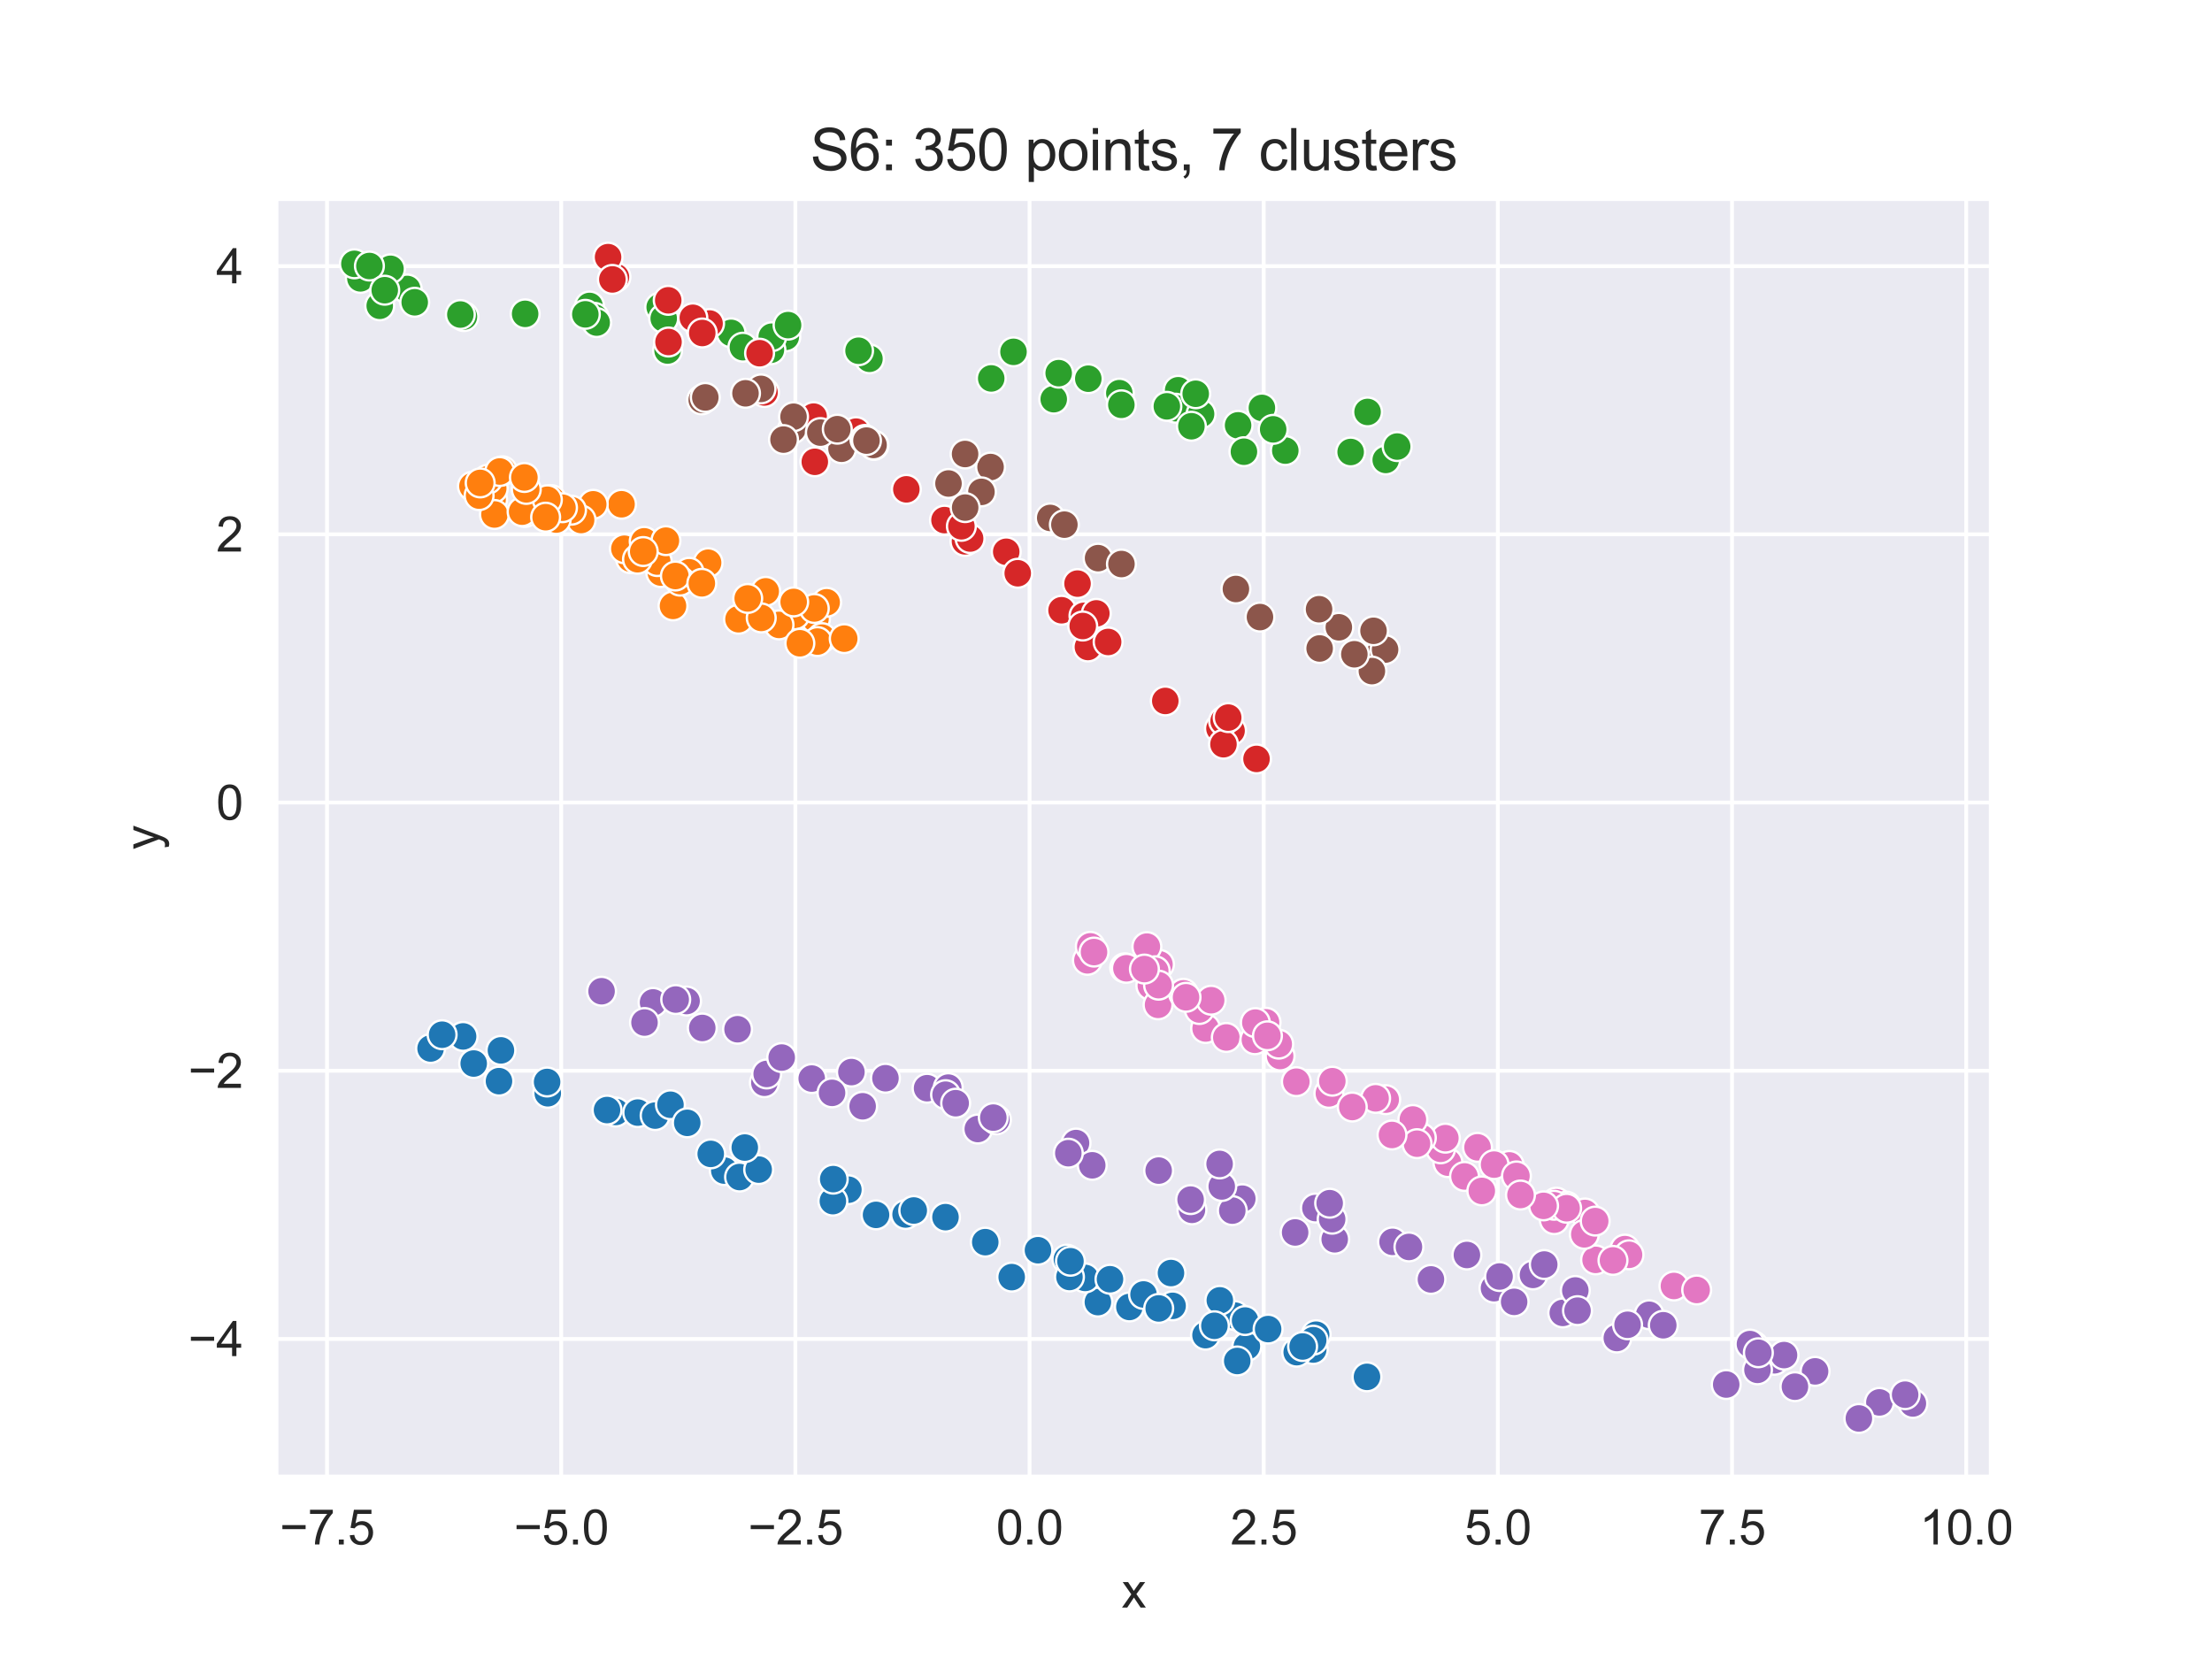 <?xml version="1.0" encoding="utf-8" standalone="no"?>
<!DOCTYPE svg PUBLIC "-//W3C//DTD SVG 1.1//EN"
  "http://www.w3.org/Graphics/SVG/1.1/DTD/svg11.dtd">
<svg xmlns:xlink="http://www.w3.org/1999/xlink" width="460.8pt" height="345.6pt" viewBox="0 0 460.8 345.6" xmlns="http://www.w3.org/2000/svg" version="1.1">
 <defs>
  <style type="text/css">*{stroke-linejoin: round; stroke-linecap: butt}</style>
 </defs>
 <g id="figure_1">
  <g id="patch_1">
   <path d="M 0 345.6 
L 460.8 345.6 
L 460.8 0 
L 0 0 
z
" style="fill: #ffffff"/>
  </g>
  <g id="axes_1">
   <g id="patch_2">
    <path d="M 57.6 307.584 
L 414.72 307.584 
L 414.72 41.472 
L 57.6 41.472 
z
" style="fill: #eaeaf2"/>
   </g>
   <g id="matplotlib.axis_1">
    <g id="xtick_1">
     <g id="line2d_1">
      <path d="M 68.127 307.584 
L 68.127 41.472 
" clip-path="url(#p652653fab1)" style="fill: none; stroke: #ffffff; stroke-width: 0.8; stroke-linecap: round"/>
     </g>
     <g id="text_1">
      <!-- −7.5 -->
      <g style="fill: #262626" transform="translate(58.257 321.742) scale(0.1 -0.1)">
       <defs>
        <path id="ArialMT-2212" d="M 3381 1997 
L 356 1997 
L 356 2522 
L 3381 2522 
L 3381 1997 
z
" transform="scale(0.016)"/>
        <path id="ArialMT-37" d="M 303 3981 
L 303 4522 
L 3269 4522 
L 3269 4084 
Q 2831 3619 2401 2847 
Q 1972 2075 1738 1259 
Q 1569 684 1522 0 
L 944 0 
Q 953 541 1156 1306 
Q 1359 2072 1739 2783 
Q 2119 3494 2547 3981 
L 303 3981 
z
" transform="scale(0.016)"/>
        <path id="ArialMT-2e" d="M 581 0 
L 581 641 
L 1222 641 
L 1222 0 
L 581 0 
z
" transform="scale(0.016)"/>
        <path id="ArialMT-35" d="M 266 1200 
L 856 1250 
Q 922 819 1161 601 
Q 1400 384 1738 384 
Q 2144 384 2425 690 
Q 2706 997 2706 1503 
Q 2706 1984 2436 2262 
Q 2166 2541 1728 2541 
Q 1456 2541 1237 2417 
Q 1019 2294 894 2097 
L 366 2166 
L 809 4519 
L 3088 4519 
L 3088 3981 
L 1259 3981 
L 1013 2750 
Q 1425 3038 1878 3038 
Q 2478 3038 2890 2622 
Q 3303 2206 3303 1553 
Q 3303 931 2941 478 
Q 2500 -78 1738 -78 
Q 1113 -78 717 272 
Q 322 622 266 1200 
z
" transform="scale(0.016)"/>
       </defs>
       <use xlink:href="#ArialMT-2212"/>
       <use xlink:href="#ArialMT-37" x="58.398"/>
       <use xlink:href="#ArialMT-2e" x="114.014"/>
       <use xlink:href="#ArialMT-35" x="141.797"/>
      </g>
     </g>
    </g>
    <g id="xtick_2">
     <g id="line2d_2">
      <path d="M 116.908 307.584 
L 116.908 41.472 
" clip-path="url(#p652653fab1)" style="fill: none; stroke: #ffffff; stroke-width: 0.8; stroke-linecap: round"/>
     </g>
     <g id="text_2">
      <!-- −5.0 -->
      <g style="fill: #262626" transform="translate(107.038 321.742) scale(0.1 -0.1)">
       <defs>
        <path id="ArialMT-30" d="M 266 2259 
Q 266 3072 433 3567 
Q 600 4063 929 4331 
Q 1259 4600 1759 4600 
Q 2128 4600 2406 4451 
Q 2684 4303 2865 4023 
Q 3047 3744 3150 3342 
Q 3253 2941 3253 2259 
Q 3253 1453 3087 958 
Q 2922 463 2592 192 
Q 2263 -78 1759 -78 
Q 1097 -78 719 397 
Q 266 969 266 2259 
z
M 844 2259 
Q 844 1131 1108 757 
Q 1372 384 1759 384 
Q 2147 384 2411 759 
Q 2675 1134 2675 2259 
Q 2675 3391 2411 3762 
Q 2147 4134 1753 4134 
Q 1366 4134 1134 3806 
Q 844 3388 844 2259 
z
" transform="scale(0.016)"/>
       </defs>
       <use xlink:href="#ArialMT-2212"/>
       <use xlink:href="#ArialMT-35" x="58.398"/>
       <use xlink:href="#ArialMT-2e" x="114.014"/>
       <use xlink:href="#ArialMT-30" x="141.797"/>
      </g>
     </g>
    </g>
    <g id="xtick_3">
     <g id="line2d_3">
      <path d="M 165.69 307.584 
L 165.69 41.472 
" clip-path="url(#p652653fab1)" style="fill: none; stroke: #ffffff; stroke-width: 0.8; stroke-linecap: round"/>
     </g>
     <g id="text_3">
      <!-- −2.5 -->
      <g style="fill: #262626" transform="translate(155.819 321.742) scale(0.1 -0.1)">
       <defs>
        <path id="ArialMT-32" d="M 3222 541 
L 3222 0 
L 194 0 
Q 188 203 259 391 
Q 375 700 629 1000 
Q 884 1300 1366 1694 
Q 2113 2306 2375 2664 
Q 2638 3022 2638 3341 
Q 2638 3675 2398 3904 
Q 2159 4134 1775 4134 
Q 1369 4134 1125 3890 
Q 881 3647 878 3216 
L 300 3275 
Q 359 3922 746 4261 
Q 1134 4600 1788 4600 
Q 2447 4600 2831 4234 
Q 3216 3869 3216 3328 
Q 3216 3053 3103 2787 
Q 2991 2522 2730 2228 
Q 2469 1934 1863 1422 
Q 1356 997 1212 845 
Q 1069 694 975 541 
L 3222 541 
z
" transform="scale(0.016)"/>
       </defs>
       <use xlink:href="#ArialMT-2212"/>
       <use xlink:href="#ArialMT-32" x="58.398"/>
       <use xlink:href="#ArialMT-2e" x="114.014"/>
       <use xlink:href="#ArialMT-35" x="141.797"/>
      </g>
     </g>
    </g>
    <g id="xtick_4">
     <g id="line2d_4">
      <path d="M 214.471 307.584 
L 214.471 41.472 
" clip-path="url(#p652653fab1)" style="fill: none; stroke: #ffffff; stroke-width: 0.8; stroke-linecap: round"/>
     </g>
     <g id="text_4">
      <!-- 0.0 -->
      <g style="fill: #262626" transform="translate(207.521 321.742) scale(0.1 -0.1)">
       <use xlink:href="#ArialMT-30"/>
       <use xlink:href="#ArialMT-2e" x="55.615"/>
       <use xlink:href="#ArialMT-30" x="83.398"/>
      </g>
     </g>
    </g>
    <g id="xtick_5">
     <g id="line2d_5">
      <path d="M 263.252 307.584 
L 263.252 41.472 
" clip-path="url(#p652653fab1)" style="fill: none; stroke: #ffffff; stroke-width: 0.8; stroke-linecap: round"/>
     </g>
     <g id="text_5">
      <!-- 2.5 -->
      <g style="fill: #262626" transform="translate(256.302 321.742) scale(0.1 -0.1)">
       <use xlink:href="#ArialMT-32"/>
       <use xlink:href="#ArialMT-2e" x="55.615"/>
       <use xlink:href="#ArialMT-35" x="83.398"/>
      </g>
     </g>
    </g>
    <g id="xtick_6">
     <g id="line2d_6">
      <path d="M 312.033 307.584 
L 312.033 41.472 
" clip-path="url(#p652653fab1)" style="fill: none; stroke: #ffffff; stroke-width: 0.8; stroke-linecap: round"/>
     </g>
     <g id="text_6">
      <!-- 5.0 -->
      <g style="fill: #262626" transform="translate(305.083 321.742) scale(0.1 -0.1)">
       <use xlink:href="#ArialMT-35"/>
       <use xlink:href="#ArialMT-2e" x="55.615"/>
       <use xlink:href="#ArialMT-30" x="83.398"/>
      </g>
     </g>
    </g>
    <g id="xtick_7">
     <g id="line2d_7">
      <path d="M 360.815 307.584 
L 360.815 41.472 
" clip-path="url(#p652653fab1)" style="fill: none; stroke: #ffffff; stroke-width: 0.8; stroke-linecap: round"/>
     </g>
     <g id="text_7">
      <!-- 7.5 -->
      <g style="fill: #262626" transform="translate(353.865 321.742) scale(0.1 -0.1)">
       <use xlink:href="#ArialMT-37"/>
       <use xlink:href="#ArialMT-2e" x="55.615"/>
       <use xlink:href="#ArialMT-35" x="83.398"/>
      </g>
     </g>
    </g>
    <g id="xtick_8">
     <g id="line2d_8">
      <path d="M 409.596 307.584 
L 409.596 41.472 
" clip-path="url(#p652653fab1)" style="fill: none; stroke: #ffffff; stroke-width: 0.8; stroke-linecap: round"/>
     </g>
     <g id="text_8">
      <!-- 10.0 -->
      <g style="fill: #262626" transform="translate(399.865 321.742) scale(0.1 -0.1)">
       <defs>
        <path id="ArialMT-31" d="M 2384 0 
L 1822 0 
L 1822 3584 
Q 1619 3391 1289 3197 
Q 959 3003 697 2906 
L 697 3450 
Q 1169 3672 1522 3987 
Q 1875 4303 2022 4600 
L 2384 4600 
L 2384 0 
z
" transform="scale(0.016)"/>
       </defs>
       <use xlink:href="#ArialMT-31"/>
       <use xlink:href="#ArialMT-30" x="55.615"/>
       <use xlink:href="#ArialMT-2e" x="111.23"/>
       <use xlink:href="#ArialMT-30" x="139.014"/>
      </g>
     </g>
    </g>
    <g id="text_9">
     <!-- x -->
     <g style="fill: #262626" transform="translate(233.66 334.887) scale(0.1 -0.1)">
      <defs>
       <path id="ArialMT-78" d="M 47 0 
L 1259 1725 
L 138 3319 
L 841 3319 
L 1350 2541 
Q 1494 2319 1581 2169 
Q 1719 2375 1834 2534 
L 2394 3319 
L 3066 3319 
L 1919 1756 
L 3153 0 
L 2463 0 
L 1781 1031 
L 1600 1309 
L 728 0 
L 47 0 
z
" transform="scale(0.016)"/>
      </defs>
      <use xlink:href="#ArialMT-78"/>
     </g>
    </g>
   </g>
   <g id="matplotlib.axis_2">
    <g id="ytick_1">
     <g id="line2d_9">
      <path d="M 57.6 278.928 
L 414.72 278.928 
" clip-path="url(#p652653fab1)" style="fill: none; stroke: #ffffff; stroke-width: 0.8; stroke-linecap: round"/>
     </g>
     <g id="text_10">
      <!-- −4 -->
      <g style="fill: #262626" transform="translate(39.198 282.506) scale(0.1 -0.1)">
       <defs>
        <path id="ArialMT-34" d="M 2069 0 
L 2069 1097 
L 81 1097 
L 81 1613 
L 2172 4581 
L 2631 4581 
L 2631 1613 
L 3250 1613 
L 3250 1097 
L 2631 1097 
L 2631 0 
L 2069 0 
z
M 2069 1613 
L 2069 3678 
L 634 1613 
L 2069 1613 
z
" transform="scale(0.016)"/>
       </defs>
       <use xlink:href="#ArialMT-2212"/>
       <use xlink:href="#ArialMT-34" x="58.398"/>
      </g>
     </g>
    </g>
    <g id="ytick_2">
     <g id="line2d_10">
      <path d="M 57.6 223.056 
L 414.72 223.056 
" clip-path="url(#p652653fab1)" style="fill: none; stroke: #ffffff; stroke-width: 0.8; stroke-linecap: round"/>
     </g>
     <g id="text_11">
      <!-- −2 -->
      <g style="fill: #262626" transform="translate(39.198 226.634) scale(0.1 -0.1)">
       <use xlink:href="#ArialMT-2212"/>
       <use xlink:href="#ArialMT-32" x="58.398"/>
      </g>
     </g>
    </g>
    <g id="ytick_3">
     <g id="line2d_11">
      <path d="M 57.6 167.184 
L 414.72 167.184 
" clip-path="url(#p652653fab1)" style="fill: none; stroke: #ffffff; stroke-width: 0.8; stroke-linecap: round"/>
     </g>
     <g id="text_12">
      <!-- 0 -->
      <g style="fill: #262626" transform="translate(45.039 170.763) scale(0.1 -0.1)">
       <use xlink:href="#ArialMT-30"/>
      </g>
     </g>
    </g>
    <g id="ytick_4">
     <g id="line2d_12">
      <path d="M 57.6 111.312 
L 414.72 111.312 
" clip-path="url(#p652653fab1)" style="fill: none; stroke: #ffffff; stroke-width: 0.8; stroke-linecap: round"/>
     </g>
     <g id="text_13">
      <!-- 2 -->
      <g style="fill: #262626" transform="translate(45.039 114.891) scale(0.1 -0.1)">
       <use xlink:href="#ArialMT-32"/>
      </g>
     </g>
    </g>
    <g id="ytick_5">
     <g id="line2d_13">
      <path d="M 57.6 55.44 
L 414.72 55.44 
" clip-path="url(#p652653fab1)" style="fill: none; stroke: #ffffff; stroke-width: 0.8; stroke-linecap: round"/>
     </g>
     <g id="text_14">
      <!-- 4 -->
      <g style="fill: #262626" transform="translate(45.039 59.019) scale(0.1 -0.1)">
       <use xlink:href="#ArialMT-34"/>
      </g>
     </g>
    </g>
    <g id="text_15">
     <!-- y -->
     <g style="fill: #262626" transform="translate(33.094 177.028) rotate(-90) scale(0.1 -0.1)">
      <defs>
       <path id="ArialMT-79" d="M 397 -1278 
L 334 -750 
Q 519 -800 656 -800 
Q 844 -800 956 -737 
Q 1069 -675 1141 -563 
Q 1194 -478 1313 -144 
Q 1328 -97 1363 -6 
L 103 3319 
L 709 3319 
L 1400 1397 
Q 1534 1031 1641 628 
Q 1738 1016 1872 1384 
L 2581 3319 
L 3144 3319 
L 1881 -56 
Q 1678 -603 1566 -809 
Q 1416 -1088 1222 -1217 
Q 1028 -1347 759 -1347 
Q 597 -1347 397 -1278 
z
" transform="scale(0.016)"/>
      </defs>
      <use xlink:href="#ArialMT-79"/>
     </g>
    </g>
   </g>
   <g id="PathCollection_1">
    <defs>
     <path id="C0_0_7be2acdc31" d="M 0 3 
C 0.796 3 1.559 2.684 2.121 2.121 
C 2.684 1.559 3 0.796 3 -0 
C 3 -0.796 2.684 -1.559 2.121 -2.121 
C 1.559 -2.684 0.796 -3 0 -3 
C -0.796 -3 -1.559 -2.684 -2.121 -2.121 
C -2.684 -1.559 -3 -0.796 -3 0 
C -3 0.796 -2.684 1.559 -2.121 2.121 
C -1.559 2.684 -0.796 3 0 3 
z
"/>
    </defs>
    <g clip-path="url(#p652653fab1)">
     <use xlink:href="#C0_0_7be2acdc31" x="150.888" y="243.854" style="fill: #1f77b4; stroke: #ffffff; stroke-width: 0.48"/>
    </g>
    <g clip-path="url(#p652653fab1)">
     <use xlink:href="#C0_0_7be2acdc31" x="210.756" y="266.046" style="fill: #1f77b4; stroke: #ffffff; stroke-width: 0.48"/>
    </g>
    <g clip-path="url(#p652653fab1)">
     <use xlink:href="#C0_0_7be2acdc31" x="257.258" y="274.064" style="fill: #1f77b4; stroke: #ffffff; stroke-width: 0.48"/>
    </g>
    <g clip-path="url(#p652653fab1)">
     <use xlink:href="#C0_0_7be2acdc31" x="274.177" y="278.042" style="fill: #1f77b4; stroke: #ffffff; stroke-width: 0.48"/>
    </g>
    <g clip-path="url(#p652653fab1)">
     <use xlink:href="#C0_0_7be2acdc31" x="228.71" y="271.254" style="fill: #1f77b4; stroke: #ffffff; stroke-width: 0.48"/>
    </g>
    <g clip-path="url(#p652653fab1)">
     <use xlink:href="#C0_0_7be2acdc31" x="251.131" y="278.137" style="fill: #1f77b4; stroke: #ffffff; stroke-width: 0.48"/>
    </g>
    <g clip-path="url(#p652653fab1)">
     <use xlink:href="#C0_0_7be2acdc31" x="103.948" y="225.226" style="fill: #1f77b4; stroke: #ffffff; stroke-width: 0.48"/>
    </g>
    <g clip-path="url(#p652653fab1)">
     <use xlink:href="#C0_0_7be2acdc31" x="254.114" y="270.89" style="fill: #1f77b4; stroke: #ffffff; stroke-width: 0.48"/>
    </g>
    <g clip-path="url(#p652653fab1)">
     <use xlink:href="#C0_0_7be2acdc31" x="226.051" y="266.214" style="fill: #1f77b4; stroke: #ffffff; stroke-width: 0.48"/>
    </g>
    <g clip-path="url(#p652653fab1)">
     <use xlink:href="#C0_0_7be2acdc31" x="235.273" y="272.265" style="fill: #1f77b4; stroke: #ffffff; stroke-width: 0.48"/>
    </g>
    <g clip-path="url(#p652653fab1)">
     <use xlink:href="#C0_0_7be2acdc31" x="128.265" y="231.646" style="fill: #1f77b4; stroke: #ffffff; stroke-width: 0.48"/>
    </g>
    <g clip-path="url(#p652653fab1)">
     <use xlink:href="#C0_0_7be2acdc31" x="259.744" y="280.484" style="fill: #1f77b4; stroke: #ffffff; stroke-width: 0.48"/>
    </g>
    <g clip-path="url(#p652653fab1)">
     <use xlink:href="#C0_0_7be2acdc31" x="188.648" y="253" style="fill: #1f77b4; stroke: #ffffff; stroke-width: 0.48"/>
    </g>
    <g clip-path="url(#p652653fab1)">
     <use xlink:href="#C0_0_7be2acdc31" x="273.576" y="281.129" style="fill: #1f77b4; stroke: #ffffff; stroke-width: 0.48"/>
    </g>
    <g clip-path="url(#p652653fab1)">
     <use xlink:href="#C0_0_7be2acdc31" x="196.963" y="253.556" style="fill: #1f77b4; stroke: #ffffff; stroke-width: 0.48"/>
    </g>
    <g clip-path="url(#p652653fab1)">
     <use xlink:href="#C0_0_7be2acdc31" x="132.85" y="231.774" style="fill: #1f77b4; stroke: #ffffff; stroke-width: 0.48"/>
    </g>
    <g clip-path="url(#p652653fab1)">
     <use xlink:href="#C0_0_7be2acdc31" x="176.734" y="247.838" style="fill: #1f77b4; stroke: #ffffff; stroke-width: 0.48"/>
    </g>
    <g clip-path="url(#p652653fab1)">
     <use xlink:href="#C0_0_7be2acdc31" x="243.937" y="265.197" style="fill: #1f77b4; stroke: #ffffff; stroke-width: 0.48"/>
    </g>
    <g clip-path="url(#p652653fab1)">
     <use xlink:href="#C0_0_7be2acdc31" x="238.22" y="269.661" style="fill: #1f77b4; stroke: #ffffff; stroke-width: 0.48"/>
    </g>
    <g clip-path="url(#p652653fab1)">
     <use xlink:href="#C0_0_7be2acdc31" x="205.25" y="258.763" style="fill: #1f77b4; stroke: #ffffff; stroke-width: 0.48"/>
    </g>
    <g clip-path="url(#p652653fab1)">
     <use xlink:href="#C0_0_7be2acdc31" x="222.253" y="262.303" style="fill: #1f77b4; stroke: #ffffff; stroke-width: 0.48"/>
    </g>
    <g clip-path="url(#p652653fab1)">
     <use xlink:href="#C0_0_7be2acdc31" x="114.11" y="227.749" style="fill: #1f77b4; stroke: #ffffff; stroke-width: 0.48"/>
    </g>
    <g clip-path="url(#p652653fab1)">
     <use xlink:href="#C0_0_7be2acdc31" x="148.058" y="240.376" style="fill: #1f77b4; stroke: #ffffff; stroke-width: 0.48"/>
    </g>
    <g clip-path="url(#p652653fab1)">
     <use xlink:href="#C0_0_7be2acdc31" x="284.769" y="286.825" style="fill: #1f77b4; stroke: #ffffff; stroke-width: 0.48"/>
    </g>
    <g clip-path="url(#p652653fab1)">
     <use xlink:href="#C0_0_7be2acdc31" x="136.48" y="232.397" style="fill: #1f77b4; stroke: #ffffff; stroke-width: 0.48"/>
    </g>
    <g clip-path="url(#p652653fab1)">
     <use xlink:href="#C0_0_7be2acdc31" x="222.787" y="266.018" style="fill: #1f77b4; stroke: #ffffff; stroke-width: 0.48"/>
    </g>
    <g clip-path="url(#p652653fab1)">
     <use xlink:href="#C0_0_7be2acdc31" x="244.272" y="272.033" style="fill: #1f77b4; stroke: #ffffff; stroke-width: 0.48"/>
    </g>
    <g clip-path="url(#p652653fab1)">
     <use xlink:href="#C0_0_7be2acdc31" x="257.74" y="283.517" style="fill: #1f77b4; stroke: #ffffff; stroke-width: 0.48"/>
    </g>
    <g clip-path="url(#p652653fab1)">
     <use xlink:href="#C0_0_7be2acdc31" x="96.473" y="215.904" style="fill: #1f77b4; stroke: #ffffff; stroke-width: 0.48"/>
    </g>
    <g clip-path="url(#p652653fab1)">
     <use xlink:href="#C0_0_7be2acdc31" x="154.068" y="245.2" style="fill: #1f77b4; stroke: #ffffff; stroke-width: 0.48"/>
    </g>
    <g clip-path="url(#p652653fab1)">
     <use xlink:href="#C0_0_7be2acdc31" x="216.229" y="260.445" style="fill: #1f77b4; stroke: #ffffff; stroke-width: 0.48"/>
    </g>
    <g clip-path="url(#p652653fab1)">
     <use xlink:href="#C0_0_7be2acdc31" x="113.972" y="225.394" style="fill: #1f77b4; stroke: #ffffff; stroke-width: 0.48"/>
    </g>
    <g clip-path="url(#p652653fab1)">
     <use xlink:href="#C0_0_7be2acdc31" x="104.354" y="218.812" style="fill: #1f77b4; stroke: #ffffff; stroke-width: 0.48"/>
    </g>
    <g clip-path="url(#p652653fab1)">
     <use xlink:href="#C0_0_7be2acdc31" x="273.561" y="279.187" style="fill: #1f77b4; stroke: #ffffff; stroke-width: 0.48"/>
    </g>
    <g clip-path="url(#p652653fab1)">
     <use xlink:href="#C0_0_7be2acdc31" x="270.128" y="281.682" style="fill: #1f77b4; stroke: #ffffff; stroke-width: 0.48"/>
    </g>
    <g clip-path="url(#p652653fab1)">
     <use xlink:href="#C0_0_7be2acdc31" x="173.502" y="250.218" style="fill: #1f77b4; stroke: #ffffff; stroke-width: 0.48"/>
    </g>
    <g clip-path="url(#p652653fab1)">
     <use xlink:href="#C0_0_7be2acdc31" x="259.371" y="275.092" style="fill: #1f77b4; stroke: #ffffff; stroke-width: 0.48"/>
    </g>
    <g clip-path="url(#p652653fab1)">
     <use xlink:href="#C0_0_7be2acdc31" x="231.232" y="266.488" style="fill: #1f77b4; stroke: #ffffff; stroke-width: 0.48"/>
    </g>
    <g clip-path="url(#p652653fab1)">
     <use xlink:href="#C0_0_7be2acdc31" x="139.668" y="230.14" style="fill: #1f77b4; stroke: #ffffff; stroke-width: 0.48"/>
    </g>
    <g clip-path="url(#p652653fab1)">
     <use xlink:href="#C0_0_7be2acdc31" x="271.358" y="280.5" style="fill: #1f77b4; stroke: #ffffff; stroke-width: 0.48"/>
    </g>
    <g clip-path="url(#p652653fab1)">
     <use xlink:href="#C0_0_7be2acdc31" x="182.496" y="253.081" style="fill: #1f77b4; stroke: #ffffff; stroke-width: 0.48"/>
    </g>
    <g clip-path="url(#p652653fab1)">
     <use xlink:href="#C0_0_7be2acdc31" x="143.168" y="233.909" style="fill: #1f77b4; stroke: #ffffff; stroke-width: 0.48"/>
    </g>
    <g clip-path="url(#p652653fab1)">
     <use xlink:href="#C0_0_7be2acdc31" x="264.177" y="276.871" style="fill: #1f77b4; stroke: #ffffff; stroke-width: 0.48"/>
    </g>
    <g clip-path="url(#p652653fab1)">
     <use xlink:href="#C0_0_7be2acdc31" x="241.381" y="272.569" style="fill: #1f77b4; stroke: #ffffff; stroke-width: 0.48"/>
    </g>
    <g clip-path="url(#p652653fab1)">
     <use xlink:href="#C0_0_7be2acdc31" x="98.682" y="221.553" style="fill: #1f77b4; stroke: #ffffff; stroke-width: 0.48"/>
    </g>
    <g clip-path="url(#p652653fab1)">
     <use xlink:href="#C0_0_7be2acdc31" x="252.985" y="276.187" style="fill: #1f77b4; stroke: #ffffff; stroke-width: 0.48"/>
    </g>
    <g clip-path="url(#p652653fab1)">
     <use xlink:href="#C0_0_7be2acdc31" x="126.454" y="231.244" style="fill: #1f77b4; stroke: #ffffff; stroke-width: 0.48"/>
    </g>
    <g clip-path="url(#p652653fab1)">
     <use xlink:href="#C0_0_7be2acdc31" x="190.355" y="252.17" style="fill: #1f77b4; stroke: #ffffff; stroke-width: 0.48"/>
    </g>
    <g clip-path="url(#p652653fab1)">
     <use xlink:href="#C0_0_7be2acdc31" x="89.698" y="218.418" style="fill: #1f77b4; stroke: #ffffff; stroke-width: 0.48"/>
    </g>
    <g clip-path="url(#p652653fab1)">
     <use xlink:href="#C0_0_7be2acdc31" x="158.049" y="243.647" style="fill: #1f77b4; stroke: #ffffff; stroke-width: 0.48"/>
    </g>
    <g clip-path="url(#p652653fab1)">
     <use xlink:href="#C0_0_7be2acdc31" x="222.997" y="262.739" style="fill: #1f77b4; stroke: #ffffff; stroke-width: 0.48"/>
    </g>
    <g clip-path="url(#p652653fab1)">
     <use xlink:href="#C0_0_7be2acdc31" x="173.577" y="245.633" style="fill: #1f77b4; stroke: #ffffff; stroke-width: 0.48"/>
    </g>
    <g clip-path="url(#p652653fab1)">
     <use xlink:href="#C0_0_7be2acdc31" x="155.153" y="239.057" style="fill: #1f77b4; stroke: #ffffff; stroke-width: 0.48"/>
    </g>
    <g clip-path="url(#p652653fab1)">
     <use xlink:href="#C0_0_7be2acdc31" x="92.1" y="215.549" style="fill: #1f77b4; stroke: #ffffff; stroke-width: 0.48"/>
    </g>
    <g clip-path="url(#p652653fab1)">
     <use xlink:href="#C0_0_7be2acdc31" x="169.881" y="128.925" style="fill: #ff7f0e; stroke: #ffffff; stroke-width: 0.48"/>
    </g>
    <g clip-path="url(#p652653fab1)">
     <use xlink:href="#C0_0_7be2acdc31" x="171.239" y="132.831" style="fill: #ff7f0e; stroke: #ffffff; stroke-width: 0.48"/>
    </g>
    <g clip-path="url(#p652653fab1)">
     <use xlink:href="#C0_0_7be2acdc31" x="98.418" y="101.28" style="fill: #ff7f0e; stroke: #ffffff; stroke-width: 0.48"/>
    </g>
    <g clip-path="url(#p652653fab1)">
     <use xlink:href="#C0_0_7be2acdc31" x="156.564" y="125.777" style="fill: #ff7f0e; stroke: #ffffff; stroke-width: 0.48"/>
    </g>
    <g clip-path="url(#p652653fab1)">
     <use xlink:href="#C0_0_7be2acdc31" x="129.476" y="105.048" style="fill: #ff7f0e; stroke: #ffffff; stroke-width: 0.48"/>
    </g>
    <g clip-path="url(#p652653fab1)">
     <use xlink:href="#C0_0_7be2acdc31" x="131.35" y="116.376" style="fill: #ff7f0e; stroke: #ffffff; stroke-width: 0.48"/>
    </g>
    <g clip-path="url(#p652653fab1)">
     <use xlink:href="#C0_0_7be2acdc31" x="123.58" y="105.057" style="fill: #ff7f0e; stroke: #ffffff; stroke-width: 0.48"/>
    </g>
    <g clip-path="url(#p652653fab1)">
     <use xlink:href="#C0_0_7be2acdc31" x="137.652" y="119.273" style="fill: #ff7f0e; stroke: #ffffff; stroke-width: 0.48"/>
    </g>
    <g clip-path="url(#p652653fab1)">
     <use xlink:href="#C0_0_7be2acdc31" x="121.057" y="108.328" style="fill: #ff7f0e; stroke: #ffffff; stroke-width: 0.48"/>
    </g>
    <g clip-path="url(#p652653fab1)">
     <use xlink:href="#C0_0_7be2acdc31" x="170.281" y="133.652" style="fill: #ff7f0e; stroke: #ffffff; stroke-width: 0.48"/>
    </g>
    <g clip-path="url(#p652653fab1)">
     <use xlink:href="#C0_0_7be2acdc31" x="172.207" y="125.47" style="fill: #ff7f0e; stroke: #ffffff; stroke-width: 0.48"/>
    </g>
    <g clip-path="url(#p652653fab1)">
     <use xlink:href="#C0_0_7be2acdc31" x="153.848" y="128.998" style="fill: #ff7f0e; stroke: #ffffff; stroke-width: 0.48"/>
    </g>
    <g clip-path="url(#p652653fab1)">
     <use xlink:href="#C0_0_7be2acdc31" x="114.762" y="106.663" style="fill: #ff7f0e; stroke: #ffffff; stroke-width: 0.48"/>
    </g>
    <g clip-path="url(#p652653fab1)">
     <use xlink:href="#C0_0_7be2acdc31" x="165.608" y="128.087" style="fill: #ff7f0e; stroke: #ffffff; stroke-width: 0.48"/>
    </g>
    <g clip-path="url(#p652653fab1)">
     <use xlink:href="#C0_0_7be2acdc31" x="136.926" y="116.983" style="fill: #ff7f0e; stroke: #ffffff; stroke-width: 0.48"/>
    </g>
    <g clip-path="url(#p652653fab1)">
     <use xlink:href="#C0_0_7be2acdc31" x="147.514" y="117.223" style="fill: #ff7f0e; stroke: #ffffff; stroke-width: 0.48"/>
    </g>
    <g clip-path="url(#p652653fab1)">
     <use xlink:href="#C0_0_7be2acdc31" x="102.612" y="104.068" style="fill: #ff7f0e; stroke: #ffffff; stroke-width: 0.48"/>
    </g>
    <g clip-path="url(#p652653fab1)">
     <use xlink:href="#C0_0_7be2acdc31" x="169.631" y="126.757" style="fill: #ff7f0e; stroke: #ffffff; stroke-width: 0.48"/>
    </g>
    <g clip-path="url(#p652653fab1)">
     <use xlink:href="#C0_0_7be2acdc31" x="102.748" y="101.732" style="fill: #ff7f0e; stroke: #ffffff; stroke-width: 0.48"/>
    </g>
    <g clip-path="url(#p652653fab1)">
     <use xlink:href="#C0_0_7be2acdc31" x="103.006" y="107.177" style="fill: #ff7f0e; stroke: #ffffff; stroke-width: 0.48"/>
    </g>
    <g clip-path="url(#p652653fab1)">
     <use xlink:href="#C0_0_7be2acdc31" x="119.057" y="106.275" style="fill: #ff7f0e; stroke: #ffffff; stroke-width: 0.48"/>
    </g>
    <g clip-path="url(#p652653fab1)">
     <use xlink:href="#C0_0_7be2acdc31" x="104.668" y="98.073" style="fill: #ff7f0e; stroke: #ffffff; stroke-width: 0.48"/>
    </g>
    <g clip-path="url(#p652653fab1)">
     <use xlink:href="#C0_0_7be2acdc31" x="101.601" y="99.844" style="fill: #ff7f0e; stroke: #ffffff; stroke-width: 0.48"/>
    </g>
    <g clip-path="url(#p652653fab1)">
     <use xlink:href="#C0_0_7be2acdc31" x="99.808" y="103.244" style="fill: #ff7f0e; stroke: #ffffff; stroke-width: 0.48"/>
    </g>
    <g clip-path="url(#p652653fab1)">
     <use xlink:href="#C0_0_7be2acdc31" x="162.279" y="130.182" style="fill: #ff7f0e; stroke: #ffffff; stroke-width: 0.48"/>
    </g>
    <g clip-path="url(#p652653fab1)">
     <use xlink:href="#C0_0_7be2acdc31" x="109.33" y="106.758" style="fill: #ff7f0e; stroke: #ffffff; stroke-width: 0.48"/>
    </g>
    <g clip-path="url(#p652653fab1)">
     <use xlink:href="#C0_0_7be2acdc31" x="166.624" y="134.004" style="fill: #ff7f0e; stroke: #ffffff; stroke-width: 0.48"/>
    </g>
    <g clip-path="url(#p652653fab1)">
     <use xlink:href="#C0_0_7be2acdc31" x="104.097" y="98.221" style="fill: #ff7f0e; stroke: #ffffff; stroke-width: 0.48"/>
    </g>
    <g clip-path="url(#p652653fab1)">
     <use xlink:href="#C0_0_7be2acdc31" x="114.042" y="105.096" style="fill: #ff7f0e; stroke: #ffffff; stroke-width: 0.48"/>
    </g>
    <g clip-path="url(#p652653fab1)">
     <use xlink:href="#C0_0_7be2acdc31" x="140.201" y="126.221" style="fill: #ff7f0e; stroke: #ffffff; stroke-width: 0.48"/>
    </g>
    <g clip-path="url(#p652653fab1)">
     <use xlink:href="#C0_0_7be2acdc31" x="114.869" y="104.082" style="fill: #ff7f0e; stroke: #ffffff; stroke-width: 0.48"/>
    </g>
    <g clip-path="url(#p652653fab1)">
     <use xlink:href="#C0_0_7be2acdc31" x="115.853" y="108.233" style="fill: #ff7f0e; stroke: #ffffff; stroke-width: 0.48"/>
    </g>
    <g clip-path="url(#p652653fab1)">
     <use xlink:href="#C0_0_7be2acdc31" x="100.032" y="100.601" style="fill: #ff7f0e; stroke: #ffffff; stroke-width: 0.48"/>
    </g>
    <g clip-path="url(#p652653fab1)">
     <use xlink:href="#C0_0_7be2acdc31" x="130.072" y="114.312" style="fill: #ff7f0e; stroke: #ffffff; stroke-width: 0.48"/>
    </g>
    <g clip-path="url(#p652653fab1)">
     <use xlink:href="#C0_0_7be2acdc31" x="117.178" y="105.764" style="fill: #ff7f0e; stroke: #ffffff; stroke-width: 0.48"/>
    </g>
    <g clip-path="url(#p652653fab1)">
     <use xlink:href="#C0_0_7be2acdc31" x="134.202" y="112.77" style="fill: #ff7f0e; stroke: #ffffff; stroke-width: 0.48"/>
    </g>
    <g clip-path="url(#p652653fab1)">
     <use xlink:href="#C0_0_7be2acdc31" x="108.764" y="106.588" style="fill: #ff7f0e; stroke: #ffffff; stroke-width: 0.48"/>
    </g>
    <g clip-path="url(#p652653fab1)">
     <use xlink:href="#C0_0_7be2acdc31" x="175.871" y="133.04" style="fill: #ff7f0e; stroke: #ffffff; stroke-width: 0.48"/>
    </g>
    <g clip-path="url(#p652653fab1)">
     <use xlink:href="#C0_0_7be2acdc31" x="114.028" y="104.107" style="fill: #ff7f0e; stroke: #ffffff; stroke-width: 0.48"/>
    </g>
    <g clip-path="url(#p652653fab1)">
     <use xlink:href="#C0_0_7be2acdc31" x="138.725" y="112.627" style="fill: #ff7f0e; stroke: #ffffff; stroke-width: 0.48"/>
    </g>
    <g clip-path="url(#p652653fab1)">
     <use xlink:href="#C0_0_7be2acdc31" x="143.557" y="119.22" style="fill: #ff7f0e; stroke: #ffffff; stroke-width: 0.48"/>
    </g>
    <g clip-path="url(#p652653fab1)">
     <use xlink:href="#C0_0_7be2acdc31" x="159.514" y="123.19" style="fill: #ff7f0e; stroke: #ffffff; stroke-width: 0.48"/>
    </g>
    <g clip-path="url(#p652653fab1)">
     <use xlink:href="#C0_0_7be2acdc31" x="109.634" y="101.948" style="fill: #ff7f0e; stroke: #ffffff; stroke-width: 0.48"/>
    </g>
    <g clip-path="url(#p652653fab1)">
     <use xlink:href="#C0_0_7be2acdc31" x="113.666" y="107.741" style="fill: #ff7f0e; stroke: #ffffff; stroke-width: 0.48"/>
    </g>
    <g clip-path="url(#p652653fab1)">
     <use xlink:href="#C0_0_7be2acdc31" x="132.803" y="116.499" style="fill: #ff7f0e; stroke: #ffffff; stroke-width: 0.48"/>
    </g>
    <g clip-path="url(#p652653fab1)">
     <use xlink:href="#C0_0_7be2acdc31" x="165.338" y="125.394" style="fill: #ff7f0e; stroke: #ffffff; stroke-width: 0.48"/>
    </g>
    <g clip-path="url(#p652653fab1)">
     <use xlink:href="#C0_0_7be2acdc31" x="133.996" y="114.896" style="fill: #ff7f0e; stroke: #ffffff; stroke-width: 0.48"/>
    </g>
    <g clip-path="url(#p652653fab1)">
     <use xlink:href="#C0_0_7be2acdc31" x="158.581" y="128.724" style="fill: #ff7f0e; stroke: #ffffff; stroke-width: 0.48"/>
    </g>
    <g clip-path="url(#p652653fab1)">
     <use xlink:href="#C0_0_7be2acdc31" x="155.76" y="124.668" style="fill: #ff7f0e; stroke: #ffffff; stroke-width: 0.48"/>
    </g>
    <g clip-path="url(#p652653fab1)">
     <use xlink:href="#C0_0_7be2acdc31" x="109.244" y="99.464" style="fill: #ff7f0e; stroke: #ffffff; stroke-width: 0.48"/>
    </g>
    <g clip-path="url(#p652653fab1)">
     <use xlink:href="#C0_0_7be2acdc31" x="141.674" y="121.059" style="fill: #ff7f0e; stroke: #ffffff; stroke-width: 0.48"/>
    </g>
    <g clip-path="url(#p652653fab1)">
     <use xlink:href="#C0_0_7be2acdc31" x="140.696" y="119.997" style="fill: #ff7f0e; stroke: #ffffff; stroke-width: 0.48"/>
    </g>
    <g clip-path="url(#p652653fab1)">
     <use xlink:href="#C0_0_7be2acdc31" x="146.205" y="121.519" style="fill: #ff7f0e; stroke: #ffffff; stroke-width: 0.48"/>
    </g>
    <g clip-path="url(#p652653fab1)">
     <use xlink:href="#C0_0_7be2acdc31" x="122.813" y="63.739" style="fill: #2ca02c; stroke: #ffffff; stroke-width: 0.48"/>
    </g>
    <g clip-path="url(#p652653fab1)">
     <use xlink:href="#C0_0_7be2acdc31" x="146" y="68.522" style="fill: #2ca02c; stroke: #ffffff; stroke-width: 0.48"/>
    </g>
    <g clip-path="url(#p652653fab1)">
     <use xlink:href="#C0_0_7be2acdc31" x="109.396" y="65.382" style="fill: #2ca02c; stroke: #ffffff; stroke-width: 0.48"/>
    </g>
    <g clip-path="url(#p652653fab1)">
     <use xlink:href="#C0_0_7be2acdc31" x="219.514" y="83.158" style="fill: #2ca02c; stroke: #ffffff; stroke-width: 0.48"/>
    </g>
    <g clip-path="url(#p652653fab1)">
     <use xlink:href="#C0_0_7be2acdc31" x="206.492" y="78.831" style="fill: #2ca02c; stroke: #ffffff; stroke-width: 0.48"/>
    </g>
    <g clip-path="url(#p652653fab1)">
     <use xlink:href="#C0_0_7be2acdc31" x="123.806" y="66.103" style="fill: #2ca02c; stroke: #ffffff; stroke-width: 0.48"/>
    </g>
    <g clip-path="url(#p652653fab1)">
     <use xlink:href="#C0_0_7be2acdc31" x="84.83" y="60.2" style="fill: #2ca02c; stroke: #ffffff; stroke-width: 0.48"/>
    </g>
    <g clip-path="url(#p652653fab1)">
     <use xlink:href="#C0_0_7be2acdc31" x="262.876" y="84.976" style="fill: #2ca02c; stroke: #ffffff; stroke-width: 0.48"/>
    </g>
    <g clip-path="url(#p652653fab1)">
     <use xlink:href="#C0_0_7be2acdc31" x="152.306" y="69.343" style="fill: #2ca02c; stroke: #ffffff; stroke-width: 0.48"/>
    </g>
    <g clip-path="url(#p652653fab1)">
     <use xlink:href="#C0_0_7be2acdc31" x="220.545" y="77.733" style="fill: #2ca02c; stroke: #ffffff; stroke-width: 0.48"/>
    </g>
    <g clip-path="url(#p652653fab1)">
     <use xlink:href="#C0_0_7be2acdc31" x="267.752" y="93.866" style="fill: #2ca02c; stroke: #ffffff; stroke-width: 0.48"/>
    </g>
    <g clip-path="url(#p652653fab1)">
     <use xlink:href="#C0_0_7be2acdc31" x="139.069" y="73.02" style="fill: #2ca02c; stroke: #ffffff; stroke-width: 0.48"/>
    </g>
    <g clip-path="url(#p652653fab1)">
     <use xlink:href="#C0_0_7be2acdc31" x="245.435" y="81.3" style="fill: #2ca02c; stroke: #ffffff; stroke-width: 0.48"/>
    </g>
    <g clip-path="url(#p652653fab1)">
     <use xlink:href="#C0_0_7be2acdc31" x="244.889" y="85.035" style="fill: #2ca02c; stroke: #ffffff; stroke-width: 0.48"/>
    </g>
    <g clip-path="url(#p652653fab1)">
     <use xlink:href="#C0_0_7be2acdc31" x="257.917" y="88.608" style="fill: #2ca02c; stroke: #ffffff; stroke-width: 0.48"/>
    </g>
    <g clip-path="url(#p652653fab1)">
     <use xlink:href="#C0_0_7be2acdc31" x="284.889" y="85.817" style="fill: #2ca02c; stroke: #ffffff; stroke-width: 0.48"/>
    </g>
    <g clip-path="url(#p652653fab1)">
     <use xlink:href="#C0_0_7be2acdc31" x="250.206" y="86.239" style="fill: #2ca02c; stroke: #ffffff; stroke-width: 0.48"/>
    </g>
    <g clip-path="url(#p652653fab1)">
     <use xlink:href="#C0_0_7be2acdc31" x="137.426" y="63.991" style="fill: #2ca02c; stroke: #ffffff; stroke-width: 0.48"/>
    </g>
    <g clip-path="url(#p652653fab1)">
     <use xlink:href="#C0_0_7be2acdc31" x="181.122" y="74.743" style="fill: #2ca02c; stroke: #ffffff; stroke-width: 0.48"/>
    </g>
    <g clip-path="url(#p652653fab1)">
     <use xlink:href="#C0_0_7be2acdc31" x="124.298" y="67.198" style="fill: #2ca02c; stroke: #ffffff; stroke-width: 0.48"/>
    </g>
    <g clip-path="url(#p652653fab1)">
     <use xlink:href="#C0_0_7be2acdc31" x="243.078" y="84.647" style="fill: #2ca02c; stroke: #ffffff; stroke-width: 0.48"/>
    </g>
    <g clip-path="url(#p652653fab1)">
     <use xlink:href="#C0_0_7be2acdc31" x="226.714" y="78.889" style="fill: #2ca02c; stroke: #ffffff; stroke-width: 0.48"/>
    </g>
    <g clip-path="url(#p652653fab1)">
     <use xlink:href="#C0_0_7be2acdc31" x="233.178" y="81.901" style="fill: #2ca02c; stroke: #ffffff; stroke-width: 0.48"/>
    </g>
    <g clip-path="url(#p652653fab1)">
     <use xlink:href="#C0_0_7be2acdc31" x="121.937" y="65.483" style="fill: #2ca02c; stroke: #ffffff; stroke-width: 0.48"/>
    </g>
    <g clip-path="url(#p652653fab1)">
     <use xlink:href="#C0_0_7be2acdc31" x="163.703" y="70.162" style="fill: #2ca02c; stroke: #ffffff; stroke-width: 0.48"/>
    </g>
    <g clip-path="url(#p652653fab1)">
     <use xlink:href="#C0_0_7be2acdc31" x="288.673" y="95.813" style="fill: #2ca02c; stroke: #ffffff; stroke-width: 0.48"/>
    </g>
    <g clip-path="url(#p652653fab1)">
     <use xlink:href="#C0_0_7be2acdc31" x="96.649" y="65.946" style="fill: #2ca02c; stroke: #ffffff; stroke-width: 0.48"/>
    </g>
    <g clip-path="url(#p652653fab1)">
     <use xlink:href="#C0_0_7be2acdc31" x="154.761" y="72.327" style="fill: #2ca02c; stroke: #ffffff; stroke-width: 0.48"/>
    </g>
    <g clip-path="url(#p652653fab1)">
     <use xlink:href="#C0_0_7be2acdc31" x="75.076" y="57.99" style="fill: #2ca02c; stroke: #ffffff; stroke-width: 0.48"/>
    </g>
    <g clip-path="url(#p652653fab1)">
     <use xlink:href="#C0_0_7be2acdc31" x="233.601" y="84.331" style="fill: #2ca02c; stroke: #ffffff; stroke-width: 0.48"/>
    </g>
    <g clip-path="url(#p652653fab1)">
     <use xlink:href="#C0_0_7be2acdc31" x="178.851" y="73.065" style="fill: #2ca02c; stroke: #ffffff; stroke-width: 0.48"/>
    </g>
    <g clip-path="url(#p652653fab1)">
     <use xlink:href="#C0_0_7be2acdc31" x="249.09" y="82.029" style="fill: #2ca02c; stroke: #ffffff; stroke-width: 0.48"/>
    </g>
    <g clip-path="url(#p652653fab1)">
     <use xlink:href="#C0_0_7be2acdc31" x="211.133" y="73.296" style="fill: #2ca02c; stroke: #ffffff; stroke-width: 0.48"/>
    </g>
    <g clip-path="url(#p652653fab1)">
     <use xlink:href="#C0_0_7be2acdc31" x="81.343" y="55.998" style="fill: #2ca02c; stroke: #ffffff; stroke-width: 0.48"/>
    </g>
    <g clip-path="url(#p652653fab1)">
     <use xlink:href="#C0_0_7be2acdc31" x="160.595" y="72.863" style="fill: #2ca02c; stroke: #ffffff; stroke-width: 0.48"/>
    </g>
    <g clip-path="url(#p652653fab1)">
     <use xlink:href="#C0_0_7be2acdc31" x="291.057" y="93.025" style="fill: #2ca02c; stroke: #ffffff; stroke-width: 0.48"/>
    </g>
    <g clip-path="url(#p652653fab1)">
     <use xlink:href="#C0_0_7be2acdc31" x="160.773" y="70.14" style="fill: #2ca02c; stroke: #ffffff; stroke-width: 0.48"/>
    </g>
    <g clip-path="url(#p652653fab1)">
     <use xlink:href="#C0_0_7be2acdc31" x="79.105" y="63.703" style="fill: #2ca02c; stroke: #ffffff; stroke-width: 0.48"/>
    </g>
    <g clip-path="url(#p652653fab1)">
     <use xlink:href="#C0_0_7be2acdc31" x="73.833" y="54.962" style="fill: #2ca02c; stroke: #ffffff; stroke-width: 0.48"/>
    </g>
    <g clip-path="url(#p652653fab1)">
     <use xlink:href="#C0_0_7be2acdc31" x="248.192" y="88.795" style="fill: #2ca02c; stroke: #ffffff; stroke-width: 0.48"/>
    </g>
    <g clip-path="url(#p652653fab1)">
     <use xlink:href="#C0_0_7be2acdc31" x="259.135" y="94.1" style="fill: #2ca02c; stroke: #ffffff; stroke-width: 0.48"/>
    </g>
    <g clip-path="url(#p652653fab1)">
     <use xlink:href="#C0_0_7be2acdc31" x="281.366" y="94.159" style="fill: #2ca02c; stroke: #ffffff; stroke-width: 0.48"/>
    </g>
    <g clip-path="url(#p652653fab1)">
     <use xlink:href="#C0_0_7be2acdc31" x="76.955" y="55.415" style="fill: #2ca02c; stroke: #ffffff; stroke-width: 0.48"/>
    </g>
    <g clip-path="url(#p652653fab1)">
     <use xlink:href="#C0_0_7be2acdc31" x="80.153" y="60.454" style="fill: #2ca02c; stroke: #ffffff; stroke-width: 0.48"/>
    </g>
    <g clip-path="url(#p652653fab1)">
     <use xlink:href="#C0_0_7be2acdc31" x="164.17" y="67.726" style="fill: #2ca02c; stroke: #ffffff; stroke-width: 0.48"/>
    </g>
    <g clip-path="url(#p652653fab1)">
     <use xlink:href="#C0_0_7be2acdc31" x="138.265" y="66.346" style="fill: #2ca02c; stroke: #ffffff; stroke-width: 0.48"/>
    </g>
    <g clip-path="url(#p652653fab1)">
     <use xlink:href="#C0_0_7be2acdc31" x="86.395" y="62.971" style="fill: #2ca02c; stroke: #ffffff; stroke-width: 0.48"/>
    </g>
    <g clip-path="url(#p652653fab1)">
     <use xlink:href="#C0_0_7be2acdc31" x="95.901" y="65.525" style="fill: #2ca02c; stroke: #ffffff; stroke-width: 0.48"/>
    </g>
    <g clip-path="url(#p652653fab1)">
     <use xlink:href="#C0_0_7be2acdc31" x="265.225" y="89.441" style="fill: #2ca02c; stroke: #ffffff; stroke-width: 0.48"/>
    </g>
    <g clip-path="url(#p652653fab1)">
     <use xlink:href="#C0_0_7be2acdc31" x="201.023" y="112.773" style="fill: #d62728; stroke: #ffffff; stroke-width: 0.48"/>
    </g>
    <g clip-path="url(#p652653fab1)">
     <use xlink:href="#C0_0_7be2acdc31" x="226.633" y="134.778" style="fill: #d62728; stroke: #ffffff; stroke-width: 0.48"/>
    </g>
    <g clip-path="url(#p652653fab1)">
     <use xlink:href="#C0_0_7be2acdc31" x="254.038" y="151.772" style="fill: #d62728; stroke: #ffffff; stroke-width: 0.48"/>
    </g>
    <g clip-path="url(#p652653fab1)">
     <use xlink:href="#C0_0_7be2acdc31" x="256.557" y="152.235" style="fill: #d62728; stroke: #ffffff; stroke-width: 0.48"/>
    </g>
    <g clip-path="url(#p652653fab1)">
     <use xlink:href="#C0_0_7be2acdc31" x="224.469" y="121.575" style="fill: #d62728; stroke: #ffffff; stroke-width: 0.48"/>
    </g>
    <g clip-path="url(#p652653fab1)">
     <use xlink:href="#C0_0_7be2acdc31" x="196.757" y="108.348" style="fill: #d62728; stroke: #ffffff; stroke-width: 0.48"/>
    </g>
    <g clip-path="url(#p652653fab1)">
     <use xlink:href="#C0_0_7be2acdc31" x="261.757" y="158.097" style="fill: #d62728; stroke: #ffffff; stroke-width: 0.48"/>
    </g>
    <g clip-path="url(#p652653fab1)">
     <use xlink:href="#C0_0_7be2acdc31" x="209.618" y="114.946" style="fill: #d62728; stroke: #ffffff; stroke-width: 0.48"/>
    </g>
    <g clip-path="url(#p652653fab1)">
     <use xlink:href="#C0_0_7be2acdc31" x="230.847" y="133.733" style="fill: #d62728; stroke: #ffffff; stroke-width: 0.48"/>
    </g>
    <g clip-path="url(#p652653fab1)">
     <use xlink:href="#C0_0_7be2acdc31" x="212.014" y="119.421" style="fill: #d62728; stroke: #ffffff; stroke-width: 0.48"/>
    </g>
    <g clip-path="url(#p652653fab1)">
     <use xlink:href="#C0_0_7be2acdc31" x="188.81" y="101.939" style="fill: #d62728; stroke: #ffffff; stroke-width: 0.48"/>
    </g>
    <g clip-path="url(#p652653fab1)">
     <use xlink:href="#C0_0_7be2acdc31" x="182.076" y="92.779" style="fill: #d62728; stroke: #ffffff; stroke-width: 0.48"/>
    </g>
    <g clip-path="url(#p652653fab1)">
     <use xlink:href="#C0_0_7be2acdc31" x="169.742" y="96.204" style="fill: #d62728; stroke: #ffffff; stroke-width: 0.48"/>
    </g>
    <g clip-path="url(#p652653fab1)">
     <use xlink:href="#C0_0_7be2acdc31" x="202.095" y="112.186" style="fill: #d62728; stroke: #ffffff; stroke-width: 0.48"/>
    </g>
    <g clip-path="url(#p652653fab1)">
     <use xlink:href="#C0_0_7be2acdc31" x="128.315" y="57.716" style="fill: #d62728; stroke: #ffffff; stroke-width: 0.48"/>
    </g>
    <g clip-path="url(#p652653fab1)">
     <use xlink:href="#C0_0_7be2acdc31" x="221.139" y="127.126" style="fill: #d62728; stroke: #ffffff; stroke-width: 0.48"/>
    </g>
    <g clip-path="url(#p652653fab1)">
     <use xlink:href="#C0_0_7be2acdc31" x="225.814" y="128.288" style="fill: #d62728; stroke: #ffffff; stroke-width: 0.48"/>
    </g>
    <g clip-path="url(#p652653fab1)">
     <use xlink:href="#C0_0_7be2acdc31" x="254.897" y="150.217" style="fill: #d62728; stroke: #ffffff; stroke-width: 0.48"/>
    </g>
    <g clip-path="url(#p652653fab1)">
     <use xlink:href="#C0_0_7be2acdc31" x="228.389" y="127.78" style="fill: #d62728; stroke: #ffffff; stroke-width: 0.48"/>
    </g>
    <g clip-path="url(#p652653fab1)">
     <use xlink:href="#C0_0_7be2acdc31" x="254.873" y="155.038" style="fill: #d62728; stroke: #ffffff; stroke-width: 0.48"/>
    </g>
    <g clip-path="url(#p652653fab1)">
     <use xlink:href="#C0_0_7be2acdc31" x="200.277" y="109.636" style="fill: #d62728; stroke: #ffffff; stroke-width: 0.48"/>
    </g>
    <g clip-path="url(#p652653fab1)">
     <use xlink:href="#C0_0_7be2acdc31" x="139.207" y="62.561" style="fill: #d62728; stroke: #ffffff; stroke-width: 0.48"/>
    </g>
    <g clip-path="url(#p652653fab1)">
     <use xlink:href="#C0_0_7be2acdc31" x="139.264" y="71.246" style="fill: #d62728; stroke: #ffffff; stroke-width: 0.48"/>
    </g>
    <g clip-path="url(#p652653fab1)">
     <use xlink:href="#C0_0_7be2acdc31" x="147.816" y="67.396" style="fill: #d62728; stroke: #ffffff; stroke-width: 0.48"/>
    </g>
    <g clip-path="url(#p652653fab1)">
     <use xlink:href="#C0_0_7be2acdc31" x="225.552" y="130.411" style="fill: #d62728; stroke: #ffffff; stroke-width: 0.48"/>
    </g>
    <g clip-path="url(#p652653fab1)">
     <use xlink:href="#C0_0_7be2acdc31" x="126.674" y="53.568" style="fill: #d62728; stroke: #ffffff; stroke-width: 0.48"/>
    </g>
    <g clip-path="url(#p652653fab1)">
     <use xlink:href="#C0_0_7be2acdc31" x="174.17" y="91.145" style="fill: #d62728; stroke: #ffffff; stroke-width: 0.48"/>
    </g>
    <g clip-path="url(#p652653fab1)">
     <use xlink:href="#C0_0_7be2acdc31" x="127.566" y="58.208" style="fill: #d62728; stroke: #ffffff; stroke-width: 0.48"/>
    </g>
    <g clip-path="url(#p652653fab1)">
     <use xlink:href="#C0_0_7be2acdc31" x="144.331" y="66.201" style="fill: #d62728; stroke: #ffffff; stroke-width: 0.48"/>
    </g>
    <g clip-path="url(#p652653fab1)">
     <use xlink:href="#C0_0_7be2acdc31" x="255.861" y="149.486" style="fill: #d62728; stroke: #ffffff; stroke-width: 0.48"/>
    </g>
    <g clip-path="url(#p652653fab1)">
     <use xlink:href="#C0_0_7be2acdc31" x="171.875" y="89.882" style="fill: #d62728; stroke: #ffffff; stroke-width: 0.48"/>
    </g>
    <g clip-path="url(#p652653fab1)">
     <use xlink:href="#C0_0_7be2acdc31" x="169.497" y="86.789" style="fill: #d62728; stroke: #ffffff; stroke-width: 0.48"/>
    </g>
    <g clip-path="url(#p652653fab1)">
     <use xlink:href="#C0_0_7be2acdc31" x="146.294" y="69.369" style="fill: #d62728; stroke: #ffffff; stroke-width: 0.48"/>
    </g>
    <g clip-path="url(#p652653fab1)">
     <use xlink:href="#C0_0_7be2acdc31" x="242.752" y="146.018" style="fill: #d62728; stroke: #ffffff; stroke-width: 0.48"/>
    </g>
    <g clip-path="url(#p652653fab1)">
     <use xlink:href="#C0_0_7be2acdc31" x="158.234" y="73.579" style="fill: #d62728; stroke: #ffffff; stroke-width: 0.48"/>
    </g>
    <g clip-path="url(#p652653fab1)">
     <use xlink:href="#C0_0_7be2acdc31" x="159.264" y="81.758" style="fill: #d62728; stroke: #ffffff; stroke-width: 0.48"/>
    </g>
    <g clip-path="url(#p652653fab1)">
     <use xlink:href="#C0_0_7be2acdc31" x="178.334" y="89.918" style="fill: #d62728; stroke: #ffffff; stroke-width: 0.48"/>
    </g>
    <g clip-path="url(#p652653fab1)">
     <use xlink:href="#C0_0_7be2acdc31" x="311.229" y="268.354" style="fill: #9467bd; stroke: #ffffff; stroke-width: 0.48"/>
    </g>
    <g clip-path="url(#p652653fab1)">
     <use xlink:href="#C0_0_7be2acdc31" x="269.802" y="256.741" style="fill: #9467bd; stroke: #ffffff; stroke-width: 0.48"/>
    </g>
    <g clip-path="url(#p652653fab1)">
     <use xlink:href="#C0_0_7be2acdc31" x="305.586" y="261.437" style="fill: #9467bd; stroke: #ffffff; stroke-width: 0.48"/>
    </g>
    <g clip-path="url(#p652653fab1)">
     <use xlink:href="#C0_0_7be2acdc31" x="319.347" y="265.588" style="fill: #9467bd; stroke: #ffffff; stroke-width: 0.48"/>
    </g>
    <g clip-path="url(#p652653fab1)">
     <use xlink:href="#C0_0_7be2acdc31" x="343.544" y="273.891" style="fill: #9467bd; stroke: #ffffff; stroke-width: 0.48"/>
    </g>
    <g clip-path="url(#p652653fab1)">
     <use xlink:href="#C0_0_7be2acdc31" x="224.158" y="238.119" style="fill: #9467bd; stroke: #ffffff; stroke-width: 0.48"/>
    </g>
    <g clip-path="url(#p652653fab1)">
     <use xlink:href="#C0_0_7be2acdc31" x="325.555" y="273.502" style="fill: #9467bd; stroke: #ffffff; stroke-width: 0.48"/>
    </g>
    <g clip-path="url(#p652653fab1)">
     <use xlink:href="#C0_0_7be2acdc31" x="193.128" y="226.693" style="fill: #9467bd; stroke: #ffffff; stroke-width: 0.48"/>
    </g>
    <g clip-path="url(#p652653fab1)">
     <use xlink:href="#C0_0_7be2acdc31" x="369.622" y="283.375" style="fill: #9467bd; stroke: #ffffff; stroke-width: 0.48"/>
    </g>
    <g clip-path="url(#p652653fab1)">
     <use xlink:href="#C0_0_7be2acdc31" x="359.603" y="288.423" style="fill: #9467bd; stroke: #ffffff; stroke-width: 0.48"/>
    </g>
    <g clip-path="url(#p652653fab1)">
     <use xlink:href="#C0_0_7be2acdc31" x="197.543" y="226.57" style="fill: #9467bd; stroke: #ffffff; stroke-width: 0.48"/>
    </g>
    <g clip-path="url(#p652653fab1)">
     <use xlink:href="#C0_0_7be2acdc31" x="159.237" y="225.553" style="fill: #9467bd; stroke: #ffffff; stroke-width: 0.48"/>
    </g>
    <g clip-path="url(#p652653fab1)">
     <use xlink:href="#C0_0_7be2acdc31" x="278.045" y="258.166" style="fill: #9467bd; stroke: #ffffff; stroke-width: 0.48"/>
    </g>
    <g clip-path="url(#p652653fab1)">
     <use xlink:href="#C0_0_7be2acdc31" x="179.704" y="230.459" style="fill: #9467bd; stroke: #ffffff; stroke-width: 0.48"/>
    </g>
    <g clip-path="url(#p652653fab1)">
     <use xlink:href="#C0_0_7be2acdc31" x="177.364" y="223.335" style="fill: #9467bd; stroke: #ffffff; stroke-width: 0.48"/>
    </g>
    <g clip-path="url(#p652653fab1)">
     <use xlink:href="#C0_0_7be2acdc31" x="391.51" y="292.147" style="fill: #9467bd; stroke: #ffffff; stroke-width: 0.48"/>
    </g>
    <g clip-path="url(#p652653fab1)">
     <use xlink:href="#C0_0_7be2acdc31" x="227.535" y="242.756" style="fill: #9467bd; stroke: #ffffff; stroke-width: 0.48"/>
    </g>
    <g clip-path="url(#p652653fab1)">
     <use xlink:href="#C0_0_7be2acdc31" x="248.309" y="252.034" style="fill: #9467bd; stroke: #ffffff; stroke-width: 0.48"/>
    </g>
    <g clip-path="url(#p652653fab1)">
     <use xlink:href="#C0_0_7be2acdc31" x="146.298" y="214.144" style="fill: #9467bd; stroke: #ffffff; stroke-width: 0.48"/>
    </g>
    <g clip-path="url(#p652653fab1)">
     <use xlink:href="#C0_0_7be2acdc31" x="248.025" y="249.899" style="fill: #9467bd; stroke: #ffffff; stroke-width: 0.48"/>
    </g>
    <g clip-path="url(#p652653fab1)">
     <use xlink:href="#C0_0_7be2acdc31" x="196.981" y="228.045" style="fill: #9467bd; stroke: #ffffff; stroke-width: 0.48"/>
    </g>
    <g clip-path="url(#p652653fab1)">
     <use xlink:href="#C0_0_7be2acdc31" x="203.694" y="235.194" style="fill: #9467bd; stroke: #ffffff; stroke-width: 0.48"/>
    </g>
    <g clip-path="url(#p652653fab1)">
     <use xlink:href="#C0_0_7be2acdc31" x="366.114" y="285.367" style="fill: #9467bd; stroke: #ffffff; stroke-width: 0.48"/>
    </g>
    <g clip-path="url(#p652653fab1)">
     <use xlink:href="#C0_0_7be2acdc31" x="274.025" y="251.662" style="fill: #9467bd; stroke: #ffffff; stroke-width: 0.48"/>
    </g>
    <g clip-path="url(#p652653fab1)">
     <use xlink:href="#C0_0_7be2acdc31" x="143.028" y="208.534" style="fill: #9467bd; stroke: #ffffff; stroke-width: 0.48"/>
    </g>
    <g clip-path="url(#p652653fab1)">
     <use xlink:href="#C0_0_7be2acdc31" x="336.814" y="278.729" style="fill: #9467bd; stroke: #ffffff; stroke-width: 0.48"/>
    </g>
    <g clip-path="url(#p652653fab1)">
     <use xlink:href="#C0_0_7be2acdc31" x="207.578" y="233.277" style="fill: #9467bd; stroke: #ffffff; stroke-width: 0.48"/>
    </g>
    <g clip-path="url(#p652653fab1)">
     <use xlink:href="#C0_0_7be2acdc31" x="365.265" y="280.355" style="fill: #9467bd; stroke: #ffffff; stroke-width: 0.48"/>
    </g>
    <g clip-path="url(#p652653fab1)">
     <use xlink:href="#C0_0_7be2acdc31" x="258.794" y="249.707" style="fill: #9467bd; stroke: #ffffff; stroke-width: 0.48"/>
    </g>
    <g clip-path="url(#p652653fab1)">
     <use xlink:href="#C0_0_7be2acdc31" x="290.092" y="258.702" style="fill: #9467bd; stroke: #ffffff; stroke-width: 0.48"/>
    </g>
    <g clip-path="url(#p652653fab1)">
     <use xlink:href="#C0_0_7be2acdc31" x="256.71" y="252.193" style="fill: #9467bd; stroke: #ffffff; stroke-width: 0.48"/>
    </g>
    <g clip-path="url(#p652653fab1)">
     <use xlink:href="#C0_0_7be2acdc31" x="277.514" y="253.978" style="fill: #9467bd; stroke: #ffffff; stroke-width: 0.48"/>
    </g>
    <g clip-path="url(#p652653fab1)">
     <use xlink:href="#C0_0_7be2acdc31" x="312.385" y="265.921" style="fill: #9467bd; stroke: #ffffff; stroke-width: 0.48"/>
    </g>
    <g clip-path="url(#p652653fab1)">
     <use xlink:href="#C0_0_7be2acdc31" x="206.928" y="232.819" style="fill: #9467bd; stroke: #ffffff; stroke-width: 0.48"/>
    </g>
    <g clip-path="url(#p652653fab1)">
     <use xlink:href="#C0_0_7be2acdc31" x="254.514" y="247.162" style="fill: #9467bd; stroke: #ffffff; stroke-width: 0.48"/>
    </g>
    <g clip-path="url(#p652653fab1)">
     <use xlink:href="#C0_0_7be2acdc31" x="169.097" y="224.684" style="fill: #9467bd; stroke: #ffffff; stroke-width: 0.48"/>
    </g>
    <g clip-path="url(#p652653fab1)">
     <use xlink:href="#C0_0_7be2acdc31" x="339.052" y="275.975" style="fill: #9467bd; stroke: #ffffff; stroke-width: 0.48"/>
    </g>
    <g clip-path="url(#p652653fab1)">
     <use xlink:href="#C0_0_7be2acdc31" x="136.042" y="208.822" style="fill: #9467bd; stroke: #ffffff; stroke-width: 0.48"/>
    </g>
    <g clip-path="url(#p652653fab1)">
     <use xlink:href="#C0_0_7be2acdc31" x="387.238" y="295.488" style="fill: #9467bd; stroke: #ffffff; stroke-width: 0.48"/>
    </g>
    <g clip-path="url(#p652653fab1)">
     <use xlink:href="#C0_0_7be2acdc31" x="222.551" y="240.231" style="fill: #9467bd; stroke: #ffffff; stroke-width: 0.48"/>
    </g>
    <g clip-path="url(#p652653fab1)">
     <use xlink:href="#C0_0_7be2acdc31" x="364.549" y="280" style="fill: #9467bd; stroke: #ffffff; stroke-width: 0.48"/>
    </g>
    <g clip-path="url(#p652653fab1)">
     <use xlink:href="#C0_0_7be2acdc31" x="276.995" y="250.645" style="fill: #9467bd; stroke: #ffffff; stroke-width: 0.48"/>
    </g>
    <g clip-path="url(#p652653fab1)">
     <use xlink:href="#C0_0_7be2acdc31" x="173.331" y="227.662" style="fill: #9467bd; stroke: #ffffff; stroke-width: 0.48"/>
    </g>
    <g clip-path="url(#p652653fab1)">
     <use xlink:href="#C0_0_7be2acdc31" x="346.492" y="276.075" style="fill: #9467bd; stroke: #ffffff; stroke-width: 0.48"/>
    </g>
    <g clip-path="url(#p652653fab1)">
     <use xlink:href="#C0_0_7be2acdc31" x="328.168" y="268.829" style="fill: #9467bd; stroke: #ffffff; stroke-width: 0.48"/>
    </g>
    <g clip-path="url(#p652653fab1)">
     <use xlink:href="#C0_0_7be2acdc31" x="159.717" y="223.723" style="fill: #9467bd; stroke: #ffffff; stroke-width: 0.48"/>
    </g>
    <g clip-path="url(#p652653fab1)">
     <use xlink:href="#C0_0_7be2acdc31" x="371.646" y="282.288" style="fill: #9467bd; stroke: #ffffff; stroke-width: 0.48"/>
    </g>
    <g clip-path="url(#p652653fab1)">
     <use xlink:href="#C0_0_7be2acdc31" x="328.627" y="273.036" style="fill: #9467bd; stroke: #ffffff; stroke-width: 0.48"/>
    </g>
    <g clip-path="url(#p652653fab1)">
     <use xlink:href="#C0_0_7be2acdc31" x="140.764" y="208.222" style="fill: #9467bd; stroke: #ffffff; stroke-width: 0.48"/>
    </g>
    <g clip-path="url(#p652653fab1)">
     <use xlink:href="#C0_0_7be2acdc31" x="398.487" y="292.365" style="fill: #9467bd; stroke: #ffffff; stroke-width: 0.48"/>
    </g>
    <g clip-path="url(#p652653fab1)">
     <use xlink:href="#C0_0_7be2acdc31" x="162.845" y="220.307" style="fill: #9467bd; stroke: #ffffff; stroke-width: 0.48"/>
    </g>
    <g clip-path="url(#p652653fab1)">
     <use xlink:href="#C0_0_7be2acdc31" x="321.698" y="263.423" style="fill: #9467bd; stroke: #ffffff; stroke-width: 0.48"/>
    </g>
    <g clip-path="url(#p652653fab1)">
     <use xlink:href="#C0_0_7be2acdc31" x="153.645" y="214.409" style="fill: #9467bd; stroke: #ffffff; stroke-width: 0.48"/>
    </g>
    <g clip-path="url(#p652653fab1)">
     <use xlink:href="#C0_0_7be2acdc31" x="241.371" y="243.854" style="fill: #9467bd; stroke: #ffffff; stroke-width: 0.48"/>
    </g>
    <g clip-path="url(#p652653fab1)">
     <use xlink:href="#C0_0_7be2acdc31" x="254.066" y="242.466" style="fill: #9467bd; stroke: #ffffff; stroke-width: 0.48"/>
    </g>
    <g clip-path="url(#p652653fab1)">
     <use xlink:href="#C0_0_7be2acdc31" x="184.457" y="224.614" style="fill: #9467bd; stroke: #ffffff; stroke-width: 0.48"/>
    </g>
    <g clip-path="url(#p652653fab1)">
     <use xlink:href="#C0_0_7be2acdc31" x="298.09" y="266.524" style="fill: #9467bd; stroke: #ffffff; stroke-width: 0.48"/>
    </g>
    <g clip-path="url(#p652653fab1)">
     <use xlink:href="#C0_0_7be2acdc31" x="134.263" y="213.013" style="fill: #9467bd; stroke: #ffffff; stroke-width: 0.48"/>
    </g>
    <g clip-path="url(#p652653fab1)">
     <use xlink:href="#C0_0_7be2acdc31" x="199.085" y="229.816" style="fill: #9467bd; stroke: #ffffff; stroke-width: 0.48"/>
    </g>
    <g clip-path="url(#p652653fab1)">
     <use xlink:href="#C0_0_7be2acdc31" x="293.51" y="259.761" style="fill: #9467bd; stroke: #ffffff; stroke-width: 0.48"/>
    </g>
    <g clip-path="url(#p652653fab1)">
     <use xlink:href="#C0_0_7be2acdc31" x="125.318" y="206.492" style="fill: #9467bd; stroke: #ffffff; stroke-width: 0.48"/>
    </g>
    <g clip-path="url(#p652653fab1)">
     <use xlink:href="#C0_0_7be2acdc31" x="378.118" y="285.682" style="fill: #9467bd; stroke: #ffffff; stroke-width: 0.48"/>
    </g>
    <g clip-path="url(#p652653fab1)">
     <use xlink:href="#C0_0_7be2acdc31" x="373.919" y="288.87" style="fill: #9467bd; stroke: #ffffff; stroke-width: 0.48"/>
    </g>
    <g clip-path="url(#p652653fab1)">
     <use xlink:href="#C0_0_7be2acdc31" x="396.876" y="290.538" style="fill: #9467bd; stroke: #ffffff; stroke-width: 0.48"/>
    </g>
    <g clip-path="url(#p652653fab1)">
     <use xlink:href="#C0_0_7be2acdc31" x="366.298" y="281.808" style="fill: #9467bd; stroke: #ffffff; stroke-width: 0.48"/>
    </g>
    <g clip-path="url(#p652653fab1)">
     <use xlink:href="#C0_0_7be2acdc31" x="315.423" y="271.2" style="fill: #9467bd; stroke: #ffffff; stroke-width: 0.48"/>
    </g>
    <g clip-path="url(#p652653fab1)">
     <use xlink:href="#C0_0_7be2acdc31" x="165.114" y="89.348" style="fill: #8c564b; stroke: #ffffff; stroke-width: 0.48"/>
    </g>
    <g clip-path="url(#p652653fab1)">
     <use xlink:href="#C0_0_7be2acdc31" x="175.305" y="93.483" style="fill: #8c564b; stroke: #ffffff; stroke-width: 0.48"/>
    </g>
    <g clip-path="url(#p652653fab1)">
     <use xlink:href="#C0_0_7be2acdc31" x="181.979" y="92.695" style="fill: #8c564b; stroke: #ffffff; stroke-width: 0.48"/>
    </g>
    <g clip-path="url(#p652653fab1)">
     <use xlink:href="#C0_0_7be2acdc31" x="165.309" y="86.812" style="fill: #8c564b; stroke: #ffffff; stroke-width: 0.48"/>
    </g>
    <g clip-path="url(#p652653fab1)">
     <use xlink:href="#C0_0_7be2acdc31" x="278.905" y="130.677" style="fill: #8c564b; stroke: #ffffff; stroke-width: 0.48"/>
    </g>
    <g clip-path="url(#p652653fab1)">
     <use xlink:href="#C0_0_7be2acdc31" x="257.463" y="122.696" style="fill: #8c564b; stroke: #ffffff; stroke-width: 0.48"/>
    </g>
    <g clip-path="url(#p652653fab1)">
     <use xlink:href="#C0_0_7be2acdc31" x="218.781" y="107.895" style="fill: #8c564b; stroke: #ffffff; stroke-width: 0.48"/>
    </g>
    <g clip-path="url(#p652653fab1)">
     <use xlink:href="#C0_0_7be2acdc31" x="180.18" y="91.541" style="fill: #8c564b; stroke: #ffffff; stroke-width: 0.48"/>
    </g>
    <g clip-path="url(#p652653fab1)">
     <use xlink:href="#C0_0_7be2acdc31" x="170.894" y="90.119" style="fill: #8c564b; stroke: #ffffff; stroke-width: 0.48"/>
    </g>
    <g clip-path="url(#p652653fab1)">
     <use xlink:href="#C0_0_7be2acdc31" x="274.905" y="135.085" style="fill: #8c564b; stroke: #ffffff; stroke-width: 0.48"/>
    </g>
    <g clip-path="url(#p652653fab1)">
     <use xlink:href="#C0_0_7be2acdc31" x="228.751" y="116.273" style="fill: #8c564b; stroke: #ffffff; stroke-width: 0.48"/>
    </g>
    <g clip-path="url(#p652653fab1)">
     <use xlink:href="#C0_0_7be2acdc31" x="206.351" y="97.293" style="fill: #8c564b; stroke: #ffffff; stroke-width: 0.48"/>
    </g>
    <g clip-path="url(#p652653fab1)">
     <use xlink:href="#C0_0_7be2acdc31" x="180.502" y="91.784" style="fill: #8c564b; stroke: #ffffff; stroke-width: 0.48"/>
    </g>
    <g clip-path="url(#p652653fab1)">
     <use xlink:href="#C0_0_7be2acdc31" x="262.474" y="128.548" style="fill: #8c564b; stroke: #ffffff; stroke-width: 0.48"/>
    </g>
    <g clip-path="url(#p652653fab1)">
     <use xlink:href="#C0_0_7be2acdc31" x="274.786" y="126.911" style="fill: #8c564b; stroke: #ffffff; stroke-width: 0.48"/>
    </g>
    <g clip-path="url(#p652653fab1)">
     <use xlink:href="#C0_0_7be2acdc31" x="204.454" y="102.467" style="fill: #8c564b; stroke: #ffffff; stroke-width: 0.48"/>
    </g>
    <g clip-path="url(#p652653fab1)">
     <use xlink:href="#C0_0_7be2acdc31" x="287.623" y="135.663" style="fill: #8c564b; stroke: #ffffff; stroke-width: 0.48"/>
    </g>
    <g clip-path="url(#p652653fab1)">
     <use xlink:href="#C0_0_7be2acdc31" x="158.536" y="81.012" style="fill: #8c564b; stroke: #ffffff; stroke-width: 0.48"/>
    </g>
    <g clip-path="url(#p652653fab1)">
     <use xlink:href="#C0_0_7be2acdc31" x="197.589" y="100.721" style="fill: #8c564b; stroke: #ffffff; stroke-width: 0.48"/>
    </g>
    <g clip-path="url(#p652653fab1)">
     <use xlink:href="#C0_0_7be2acdc31" x="163.221" y="91.572" style="fill: #8c564b; stroke: #ffffff; stroke-width: 0.48"/>
    </g>
    <g clip-path="url(#p652653fab1)">
     <use xlink:href="#C0_0_7be2acdc31" x="288.54" y="135.323" style="fill: #8c564b; stroke: #ffffff; stroke-width: 0.48"/>
    </g>
    <g clip-path="url(#p652653fab1)">
     <use xlink:href="#C0_0_7be2acdc31" x="201.061" y="105.741" style="fill: #8c564b; stroke: #ffffff; stroke-width: 0.48"/>
    </g>
    <g clip-path="url(#p652653fab1)">
     <use xlink:href="#C0_0_7be2acdc31" x="146.181" y="83.297" style="fill: #8c564b; stroke: #ffffff; stroke-width: 0.48"/>
    </g>
    <g clip-path="url(#p652653fab1)">
     <use xlink:href="#C0_0_7be2acdc31" x="285.791" y="139.802" style="fill: #8c564b; stroke: #ffffff; stroke-width: 0.48"/>
    </g>
    <g clip-path="url(#p652653fab1)">
     <use xlink:href="#C0_0_7be2acdc31" x="155.301" y="81.934" style="fill: #8c564b; stroke: #ffffff; stroke-width: 0.48"/>
    </g>
    <g clip-path="url(#p652653fab1)">
     <use xlink:href="#C0_0_7be2acdc31" x="146.928" y="82.792" style="fill: #8c564b; stroke: #ffffff; stroke-width: 0.48"/>
    </g>
    <g clip-path="url(#p652653fab1)">
     <use xlink:href="#C0_0_7be2acdc31" x="286.129" y="131.409" style="fill: #8c564b; stroke: #ffffff; stroke-width: 0.48"/>
    </g>
    <g clip-path="url(#p652653fab1)">
     <use xlink:href="#C0_0_7be2acdc31" x="282.138" y="136.298" style="fill: #8c564b; stroke: #ffffff; stroke-width: 0.48"/>
    </g>
    <g clip-path="url(#p652653fab1)">
     <use xlink:href="#C0_0_7be2acdc31" x="201.045" y="94.578" style="fill: #8c564b; stroke: #ffffff; stroke-width: 0.48"/>
    </g>
    <g clip-path="url(#p652653fab1)">
     <use xlink:href="#C0_0_7be2acdc31" x="233.619" y="117.499" style="fill: #8c564b; stroke: #ffffff; stroke-width: 0.48"/>
    </g>
    <g clip-path="url(#p652653fab1)">
     <use xlink:href="#C0_0_7be2acdc31" x="174.425" y="89.407" style="fill: #8c564b; stroke: #ffffff; stroke-width: 0.48"/>
    </g>
    <g clip-path="url(#p652653fab1)">
     <use xlink:href="#C0_0_7be2acdc31" x="221.732" y="109.295" style="fill: #8c564b; stroke: #ffffff; stroke-width: 0.48"/>
    </g>
    <g clip-path="url(#p652653fab1)">
     <use xlink:href="#C0_0_7be2acdc31" x="301.639" y="242.203" style="fill: #e377c2; stroke: #ffffff; stroke-width: 0.48"/>
    </g>
    <g clip-path="url(#p652653fab1)">
     <use xlink:href="#C0_0_7be2acdc31" x="226.531" y="200.056" style="fill: #e377c2; stroke: #ffffff; stroke-width: 0.48"/>
    </g>
    <g clip-path="url(#p652653fab1)">
     <use xlink:href="#C0_0_7be2acdc31" x="234.29" y="201.615" style="fill: #e377c2; stroke: #ffffff; stroke-width: 0.48"/>
    </g>
    <g clip-path="url(#p652653fab1)">
     <use xlink:href="#C0_0_7be2acdc31" x="288.671" y="229.073" style="fill: #e377c2; stroke: #ffffff; stroke-width: 0.48"/>
    </g>
    <g clip-path="url(#p652653fab1)">
     <use xlink:href="#C0_0_7be2acdc31" x="251.154" y="214.253" style="fill: #e377c2; stroke: #ffffff; stroke-width: 0.48"/>
    </g>
    <g clip-path="url(#p652653fab1)">
     <use xlink:href="#C0_0_7be2acdc31" x="249.843" y="210.297" style="fill: #e377c2; stroke: #ffffff; stroke-width: 0.48"/>
    </g>
    <g clip-path="url(#p652653fab1)">
     <use xlink:href="#C0_0_7be2acdc31" x="348.711" y="267.893" style="fill: #e377c2; stroke: #ffffff; stroke-width: 0.48"/>
    </g>
    <g clip-path="url(#p652653fab1)">
     <use xlink:href="#C0_0_7be2acdc31" x="300.098" y="239.32" style="fill: #e377c2; stroke: #ffffff; stroke-width: 0.48"/>
    </g>
    <g clip-path="url(#p652653fab1)">
     <use xlink:href="#C0_0_7be2acdc31" x="266.677" y="219.985" style="fill: #e377c2; stroke: #ffffff; stroke-width: 0.48"/>
    </g>
    <g clip-path="url(#p652653fab1)">
     <use xlink:href="#C0_0_7be2acdc31" x="239.743" y="205.319" style="fill: #e377c2; stroke: #ffffff; stroke-width: 0.48"/>
    </g>
    <g clip-path="url(#p652653fab1)">
     <use xlink:href="#C0_0_7be2acdc31" x="332.387" y="262.456" style="fill: #e377c2; stroke: #ffffff; stroke-width: 0.48"/>
    </g>
    <g clip-path="url(#p652653fab1)">
     <use xlink:href="#C0_0_7be2acdc31" x="234.653" y="201.713" style="fill: #e377c2; stroke: #ffffff; stroke-width: 0.48"/>
    </g>
    <g clip-path="url(#p652653fab1)">
     <use xlink:href="#C0_0_7be2acdc31" x="324.219" y="250.438" style="fill: #e377c2; stroke: #ffffff; stroke-width: 0.48"/>
    </g>
    <g clip-path="url(#p652653fab1)">
     <use xlink:href="#C0_0_7be2acdc31" x="263.742" y="212.971" style="fill: #e377c2; stroke: #ffffff; stroke-width: 0.48"/>
    </g>
    <g clip-path="url(#p652653fab1)">
     <use xlink:href="#C0_0_7be2acdc31" x="326.295" y="251.263" style="fill: #e377c2; stroke: #ffffff; stroke-width: 0.48"/>
    </g>
    <g clip-path="url(#p652653fab1)">
     <use xlink:href="#C0_0_7be2acdc31" x="330.168" y="252.687" style="fill: #e377c2; stroke: #ffffff; stroke-width: 0.48"/>
    </g>
    <g clip-path="url(#p652653fab1)">
     <use xlink:href="#C0_0_7be2acdc31" x="227.132" y="197.142" style="fill: #e377c2; stroke: #ffffff; stroke-width: 0.48"/>
    </g>
    <g clip-path="url(#p652653fab1)">
     <use xlink:href="#C0_0_7be2acdc31" x="241.541" y="200.9" style="fill: #e377c2; stroke: #ffffff; stroke-width: 0.48"/>
    </g>
    <g clip-path="url(#p652653fab1)">
     <use xlink:href="#C0_0_7be2acdc31" x="353.451" y="268.723" style="fill: #e377c2; stroke: #ffffff; stroke-width: 0.48"/>
    </g>
    <g clip-path="url(#p652653fab1)">
     <use xlink:href="#C0_0_7be2acdc31" x="330.043" y="257.137" style="fill: #e377c2; stroke: #ffffff; stroke-width: 0.48"/>
    </g>
    <g clip-path="url(#p652653fab1)">
     <use xlink:href="#C0_0_7be2acdc31" x="301.097" y="237.096" style="fill: #e377c2; stroke: #ffffff; stroke-width: 0.48"/>
    </g>
    <g clip-path="url(#p652653fab1)">
     <use xlink:href="#C0_0_7be2acdc31" x="266.384" y="217.51" style="fill: #e377c2; stroke: #ffffff; stroke-width: 0.48"/>
    </g>
    <g clip-path="url(#p652653fab1)">
     <use xlink:href="#C0_0_7be2acdc31" x="255.465" y="216.122" style="fill: #e377c2; stroke: #ffffff; stroke-width: 0.48"/>
    </g>
    <g clip-path="url(#p652653fab1)">
     <use xlink:href="#C0_0_7be2acdc31" x="241.246" y="209.331" style="fill: #e377c2; stroke: #ffffff; stroke-width: 0.48"/>
    </g>
    <g clip-path="url(#p652653fab1)">
     <use xlink:href="#C0_0_7be2acdc31" x="252.308" y="208.364" style="fill: #e377c2; stroke: #ffffff; stroke-width: 0.48"/>
    </g>
    <g clip-path="url(#p652653fab1)">
     <use xlink:href="#C0_0_7be2acdc31" x="314.426" y="242.776" style="fill: #e377c2; stroke: #ffffff; stroke-width: 0.48"/>
    </g>
    <g clip-path="url(#p652653fab1)">
     <use xlink:href="#C0_0_7be2acdc31" x="323.774" y="254.081" style="fill: #e377c2; stroke: #ffffff; stroke-width: 0.48"/>
    </g>
    <g clip-path="url(#p652653fab1)">
     <use xlink:href="#C0_0_7be2acdc31" x="276.829" y="227.771" style="fill: #e377c2; stroke: #ffffff; stroke-width: 0.48"/>
    </g>
    <g clip-path="url(#p652653fab1)">
     <use xlink:href="#C0_0_7be2acdc31" x="261.414" y="216.605" style="fill: #e377c2; stroke: #ffffff; stroke-width: 0.48"/>
    </g>
    <g clip-path="url(#p652653fab1)">
     <use xlink:href="#C0_0_7be2acdc31" x="296.092" y="237.029" style="fill: #e377c2; stroke: #ffffff; stroke-width: 0.48"/>
    </g>
    <g clip-path="url(#p652653fab1)">
     <use xlink:href="#C0_0_7be2acdc31" x="323.729" y="251.073" style="fill: #e377c2; stroke: #ffffff; stroke-width: 0.48"/>
    </g>
    <g clip-path="url(#p652653fab1)">
     <use xlink:href="#C0_0_7be2acdc31" x="307.797" y="239.013" style="fill: #e377c2; stroke: #ffffff; stroke-width: 0.48"/>
    </g>
    <g clip-path="url(#p652653fab1)">
     <use xlink:href="#C0_0_7be2acdc31" x="227.904" y="198.335" style="fill: #e377c2; stroke: #ffffff; stroke-width: 0.48"/>
    </g>
    <g clip-path="url(#p652653fab1)">
     <use xlink:href="#C0_0_7be2acdc31" x="246.534" y="206.928" style="fill: #e377c2; stroke: #ffffff; stroke-width: 0.48"/>
    </g>
    <g clip-path="url(#p652653fab1)">
     <use xlink:href="#C0_0_7be2acdc31" x="277.549" y="225.232" style="fill: #e377c2; stroke: #ffffff; stroke-width: 0.48"/>
    </g>
    <g clip-path="url(#p652653fab1)">
     <use xlink:href="#C0_0_7be2acdc31" x="286.562" y="228.81" style="fill: #e377c2; stroke: #ffffff; stroke-width: 0.48"/>
    </g>
    <g clip-path="url(#p652653fab1)">
     <use xlink:href="#C0_0_7be2acdc31" x="311.247" y="242.611" style="fill: #e377c2; stroke: #ffffff; stroke-width: 0.48"/>
    </g>
    <g clip-path="url(#p652653fab1)">
     <use xlink:href="#C0_0_7be2acdc31" x="261.512" y="213.027" style="fill: #e377c2; stroke: #ffffff; stroke-width: 0.48"/>
    </g>
    <g clip-path="url(#p652653fab1)">
     <use xlink:href="#C0_0_7be2acdc31" x="238.916" y="197.198" style="fill: #e377c2; stroke: #ffffff; stroke-width: 0.48"/>
    </g>
    <g clip-path="url(#p652653fab1)">
     <use xlink:href="#C0_0_7be2acdc31" x="338.496" y="260.213" style="fill: #e377c2; stroke: #ffffff; stroke-width: 0.48"/>
    </g>
    <g clip-path="url(#p652653fab1)">
     <use xlink:href="#C0_0_7be2acdc31" x="281.705" y="230.612" style="fill: #e377c2; stroke: #ffffff; stroke-width: 0.48"/>
    </g>
    <g clip-path="url(#p652653fab1)">
     <use xlink:href="#C0_0_7be2acdc31" x="270.054" y="225.335" style="fill: #e377c2; stroke: #ffffff; stroke-width: 0.48"/>
    </g>
    <g clip-path="url(#p652653fab1)">
     <use xlink:href="#C0_0_7be2acdc31" x="240.655" y="202.232" style="fill: #e377c2; stroke: #ffffff; stroke-width: 0.48"/>
    </g>
    <g clip-path="url(#p652653fab1)">
     <use xlink:href="#C0_0_7be2acdc31" x="294.328" y="233.21" style="fill: #e377c2; stroke: #ffffff; stroke-width: 0.48"/>
    </g>
    <g clip-path="url(#p652653fab1)">
     <use xlink:href="#C0_0_7be2acdc31" x="339.359" y="261.401" style="fill: #e377c2; stroke: #ffffff; stroke-width: 0.48"/>
    </g>
    <g clip-path="url(#p652653fab1)">
     <use xlink:href="#C0_0_7be2acdc31" x="315.908" y="244.971" style="fill: #e377c2; stroke: #ffffff; stroke-width: 0.48"/>
    </g>
    <g clip-path="url(#p652653fab1)">
     <use xlink:href="#C0_0_7be2acdc31" x="241.353" y="205.227" style="fill: #e377c2; stroke: #ffffff; stroke-width: 0.48"/>
    </g>
    <g clip-path="url(#p652653fab1)">
     <use xlink:href="#C0_0_7be2acdc31" x="238.403" y="201.877" style="fill: #e377c2; stroke: #ffffff; stroke-width: 0.48"/>
    </g>
    <g clip-path="url(#p652653fab1)">
     <use xlink:href="#C0_0_7be2acdc31" x="305.091" y="245.075" style="fill: #e377c2; stroke: #ffffff; stroke-width: 0.48"/>
    </g>
    <g clip-path="url(#p652653fab1)">
     <use xlink:href="#C0_0_7be2acdc31" x="326.352" y="251.698" style="fill: #e377c2; stroke: #ffffff; stroke-width: 0.48"/>
    </g>
    <g clip-path="url(#p652653fab1)">
     <use xlink:href="#C0_0_7be2acdc31" x="295.192" y="238.25" style="fill: #e377c2; stroke: #ffffff; stroke-width: 0.48"/>
    </g>
    <g clip-path="url(#p652653fab1)">
     <use xlink:href="#C0_0_7be2acdc31" x="289.973" y="236.437" style="fill: #e377c2; stroke: #ffffff; stroke-width: 0.48"/>
    </g>
    <g clip-path="url(#p652653fab1)">
     <use xlink:href="#C0_0_7be2acdc31" x="264.031" y="215.778" style="fill: #e377c2; stroke: #ffffff; stroke-width: 0.48"/>
    </g>
    <g clip-path="url(#p652653fab1)">
     <use xlink:href="#C0_0_7be2acdc31" x="321.553" y="251.204" style="fill: #e377c2; stroke: #ffffff; stroke-width: 0.48"/>
    </g>
    <g clip-path="url(#p652653fab1)">
     <use xlink:href="#C0_0_7be2acdc31" x="332.313" y="254.375" style="fill: #e377c2; stroke: #ffffff; stroke-width: 0.48"/>
    </g>
    <g clip-path="url(#p652653fab1)">
     <use xlink:href="#C0_0_7be2acdc31" x="308.691" y="248.089" style="fill: #e377c2; stroke: #ffffff; stroke-width: 0.48"/>
    </g>
    <g clip-path="url(#p652653fab1)">
     <use xlink:href="#C0_0_7be2acdc31" x="336.012" y="262.568" style="fill: #e377c2; stroke: #ffffff; stroke-width: 0.48"/>
    </g>
    <g clip-path="url(#p652653fab1)">
     <use xlink:href="#C0_0_7be2acdc31" x="247.072" y="207.758" style="fill: #e377c2; stroke: #ffffff; stroke-width: 0.48"/>
    </g>
    <g clip-path="url(#p652653fab1)">
     <use xlink:href="#C0_0_7be2acdc31" x="316.742" y="248.944" style="fill: #e377c2; stroke: #ffffff; stroke-width: 0.48"/>
    </g>
   </g>
   <g id="patch_3">
    <path d="M 57.6 307.584 
L 57.6 41.472 
" style="fill: none; stroke: #ffffff; stroke-width: 0.8; stroke-linejoin: miter; stroke-linecap: square"/>
   </g>
   <g id="patch_4">
    <path d="M 414.72 307.584 
L 414.72 41.472 
" style="fill: none; stroke: #ffffff; stroke-width: 0.8; stroke-linejoin: miter; stroke-linecap: square"/>
   </g>
   <g id="patch_5">
    <path d="M 57.6 307.584 
L 414.72 307.584 
" style="fill: none; stroke: #ffffff; stroke-width: 0.8; stroke-linejoin: miter; stroke-linecap: square"/>
   </g>
   <g id="patch_6">
    <path d="M 57.6 41.472 
L 414.72 41.472 
" style="fill: none; stroke: #ffffff; stroke-width: 0.8; stroke-linejoin: miter; stroke-linecap: square"/>
   </g>
   <g id="text_16">
    <!-- S6: 350 points, 7 clusters -->
    <g style="fill: #262626" transform="translate(168.793 35.472) scale(0.12 -0.12)">
     <defs>
      <path id="ArialMT-53" d="M 288 1472 
L 859 1522 
Q 900 1178 1048 958 
Q 1197 738 1509 602 
Q 1822 466 2213 466 
Q 2559 466 2825 569 
Q 3091 672 3220 851 
Q 3350 1031 3350 1244 
Q 3350 1459 3225 1620 
Q 3100 1781 2813 1891 
Q 2628 1963 1997 2114 
Q 1366 2266 1113 2400 
Q 784 2572 623 2826 
Q 463 3081 463 3397 
Q 463 3744 659 4045 
Q 856 4347 1234 4503 
Q 1613 4659 2075 4659 
Q 2584 4659 2973 4495 
Q 3363 4331 3572 4012 
Q 3781 3694 3797 3291 
L 3216 3247 
Q 3169 3681 2898 3903 
Q 2628 4125 2100 4125 
Q 1550 4125 1298 3923 
Q 1047 3722 1047 3438 
Q 1047 3191 1225 3031 
Q 1400 2872 2139 2705 
Q 2878 2538 3153 2413 
Q 3553 2228 3743 1945 
Q 3934 1663 3934 1294 
Q 3934 928 3725 604 
Q 3516 281 3123 101 
Q 2731 -78 2241 -78 
Q 1619 -78 1198 103 
Q 778 284 539 648 
Q 300 1013 288 1472 
z
" transform="scale(0.016)"/>
      <path id="ArialMT-36" d="M 3184 3459 
L 2625 3416 
Q 2550 3747 2413 3897 
Q 2184 4138 1850 4138 
Q 1581 4138 1378 3988 
Q 1113 3794 959 3422 
Q 806 3050 800 2363 
Q 1003 2672 1297 2822 
Q 1591 2972 1913 2972 
Q 2475 2972 2870 2558 
Q 3266 2144 3266 1488 
Q 3266 1056 3080 686 
Q 2894 316 2569 119 
Q 2244 -78 1831 -78 
Q 1128 -78 684 439 
Q 241 956 241 2144 
Q 241 3472 731 4075 
Q 1159 4600 1884 4600 
Q 2425 4600 2770 4297 
Q 3116 3994 3184 3459 
z
M 888 1484 
Q 888 1194 1011 928 
Q 1134 663 1356 523 
Q 1578 384 1822 384 
Q 2178 384 2434 671 
Q 2691 959 2691 1453 
Q 2691 1928 2437 2201 
Q 2184 2475 1800 2475 
Q 1419 2475 1153 2201 
Q 888 1928 888 1484 
z
" transform="scale(0.016)"/>
      <path id="ArialMT-3a" d="M 578 2678 
L 578 3319 
L 1219 3319 
L 1219 2678 
L 578 2678 
z
M 578 0 
L 578 641 
L 1219 641 
L 1219 0 
L 578 0 
z
" transform="scale(0.016)"/>
      <path id="ArialMT-20" transform="scale(0.016)"/>
      <path id="ArialMT-33" d="M 269 1209 
L 831 1284 
Q 928 806 1161 595 
Q 1394 384 1728 384 
Q 2125 384 2398 659 
Q 2672 934 2672 1341 
Q 2672 1728 2419 1979 
Q 2166 2231 1775 2231 
Q 1616 2231 1378 2169 
L 1441 2663 
Q 1497 2656 1531 2656 
Q 1891 2656 2178 2843 
Q 2466 3031 2466 3422 
Q 2466 3731 2256 3934 
Q 2047 4138 1716 4138 
Q 1388 4138 1169 3931 
Q 950 3725 888 3313 
L 325 3413 
Q 428 3978 793 4289 
Q 1159 4600 1703 4600 
Q 2078 4600 2393 4439 
Q 2709 4278 2876 4000 
Q 3044 3722 3044 3409 
Q 3044 3113 2884 2869 
Q 2725 2625 2413 2481 
Q 2819 2388 3044 2092 
Q 3269 1797 3269 1353 
Q 3269 753 2831 336 
Q 2394 -81 1725 -81 
Q 1122 -81 723 278 
Q 325 638 269 1209 
z
" transform="scale(0.016)"/>
      <path id="ArialMT-70" d="M 422 -1272 
L 422 3319 
L 934 3319 
L 934 2888 
Q 1116 3141 1344 3267 
Q 1572 3394 1897 3394 
Q 2322 3394 2647 3175 
Q 2972 2956 3137 2557 
Q 3303 2159 3303 1684 
Q 3303 1175 3120 767 
Q 2938 359 2589 142 
Q 2241 -75 1856 -75 
Q 1575 -75 1351 44 
Q 1128 163 984 344 
L 984 -1272 
L 422 -1272 
z
M 931 1641 
Q 931 1000 1190 694 
Q 1450 388 1819 388 
Q 2194 388 2461 705 
Q 2728 1022 2728 1688 
Q 2728 2322 2467 2637 
Q 2206 2953 1844 2953 
Q 1484 2953 1207 2617 
Q 931 2281 931 1641 
z
" transform="scale(0.016)"/>
      <path id="ArialMT-6f" d="M 213 1659 
Q 213 2581 725 3025 
Q 1153 3394 1769 3394 
Q 2453 3394 2887 2945 
Q 3322 2497 3322 1706 
Q 3322 1066 3130 698 
Q 2938 331 2570 128 
Q 2203 -75 1769 -75 
Q 1072 -75 642 372 
Q 213 819 213 1659 
z
M 791 1659 
Q 791 1022 1069 705 
Q 1347 388 1769 388 
Q 2188 388 2466 706 
Q 2744 1025 2744 1678 
Q 2744 2294 2464 2611 
Q 2184 2928 1769 2928 
Q 1347 2928 1069 2612 
Q 791 2297 791 1659 
z
" transform="scale(0.016)"/>
      <path id="ArialMT-69" d="M 425 3934 
L 425 4581 
L 988 4581 
L 988 3934 
L 425 3934 
z
M 425 0 
L 425 3319 
L 988 3319 
L 988 0 
L 425 0 
z
" transform="scale(0.016)"/>
      <path id="ArialMT-6e" d="M 422 0 
L 422 3319 
L 928 3319 
L 928 2847 
Q 1294 3394 1984 3394 
Q 2284 3394 2536 3286 
Q 2788 3178 2913 3003 
Q 3038 2828 3088 2588 
Q 3119 2431 3119 2041 
L 3119 0 
L 2556 0 
L 2556 2019 
Q 2556 2363 2490 2533 
Q 2425 2703 2258 2804 
Q 2091 2906 1866 2906 
Q 1506 2906 1245 2678 
Q 984 2450 984 1813 
L 984 0 
L 422 0 
z
" transform="scale(0.016)"/>
      <path id="ArialMT-74" d="M 1650 503 
L 1731 6 
Q 1494 -44 1306 -44 
Q 1000 -44 831 53 
Q 663 150 594 308 
Q 525 466 525 972 
L 525 2881 
L 113 2881 
L 113 3319 
L 525 3319 
L 525 4141 
L 1084 4478 
L 1084 3319 
L 1650 3319 
L 1650 2881 
L 1084 2881 
L 1084 941 
Q 1084 700 1114 631 
Q 1144 563 1211 522 
Q 1278 481 1403 481 
Q 1497 481 1650 503 
z
" transform="scale(0.016)"/>
      <path id="ArialMT-73" d="M 197 991 
L 753 1078 
Q 800 744 1014 566 
Q 1228 388 1613 388 
Q 2000 388 2187 545 
Q 2375 703 2375 916 
Q 2375 1106 2209 1216 
Q 2094 1291 1634 1406 
Q 1016 1563 777 1677 
Q 538 1791 414 1992 
Q 291 2194 291 2438 
Q 291 2659 392 2848 
Q 494 3038 669 3163 
Q 800 3259 1026 3326 
Q 1253 3394 1513 3394 
Q 1903 3394 2198 3281 
Q 2494 3169 2634 2976 
Q 2775 2784 2828 2463 
L 2278 2388 
Q 2241 2644 2061 2787 
Q 1881 2931 1553 2931 
Q 1166 2931 1000 2803 
Q 834 2675 834 2503 
Q 834 2394 903 2306 
Q 972 2216 1119 2156 
Q 1203 2125 1616 2013 
Q 2213 1853 2448 1751 
Q 2684 1650 2818 1456 
Q 2953 1263 2953 975 
Q 2953 694 2789 445 
Q 2625 197 2315 61 
Q 2006 -75 1616 -75 
Q 969 -75 630 194 
Q 291 463 197 991 
z
" transform="scale(0.016)"/>
      <path id="ArialMT-2c" d="M 569 0 
L 569 641 
L 1209 641 
L 1209 0 
Q 1209 -353 1084 -570 
Q 959 -788 688 -906 
L 531 -666 
Q 709 -588 793 -436 
Q 878 -284 888 0 
L 569 0 
z
" transform="scale(0.016)"/>
      <path id="ArialMT-63" d="M 2588 1216 
L 3141 1144 
Q 3050 572 2676 248 
Q 2303 -75 1759 -75 
Q 1078 -75 664 370 
Q 250 816 250 1647 
Q 250 2184 428 2587 
Q 606 2991 970 3192 
Q 1334 3394 1763 3394 
Q 2303 3394 2647 3120 
Q 2991 2847 3088 2344 
L 2541 2259 
Q 2463 2594 2264 2762 
Q 2066 2931 1784 2931 
Q 1359 2931 1093 2626 
Q 828 2322 828 1663 
Q 828 994 1084 691 
Q 1341 388 1753 388 
Q 2084 388 2306 591 
Q 2528 794 2588 1216 
z
" transform="scale(0.016)"/>
      <path id="ArialMT-6c" d="M 409 0 
L 409 4581 
L 972 4581 
L 972 0 
L 409 0 
z
" transform="scale(0.016)"/>
      <path id="ArialMT-75" d="M 2597 0 
L 2597 488 
Q 2209 -75 1544 -75 
Q 1250 -75 995 37 
Q 741 150 617 320 
Q 494 491 444 738 
Q 409 903 409 1263 
L 409 3319 
L 972 3319 
L 972 1478 
Q 972 1038 1006 884 
Q 1059 663 1231 536 
Q 1403 409 1656 409 
Q 1909 409 2131 539 
Q 2353 669 2445 892 
Q 2538 1116 2538 1541 
L 2538 3319 
L 3100 3319 
L 3100 0 
L 2597 0 
z
" transform="scale(0.016)"/>
      <path id="ArialMT-65" d="M 2694 1069 
L 3275 997 
Q 3138 488 2766 206 
Q 2394 -75 1816 -75 
Q 1088 -75 661 373 
Q 234 822 234 1631 
Q 234 2469 665 2931 
Q 1097 3394 1784 3394 
Q 2450 3394 2872 2941 
Q 3294 2488 3294 1666 
Q 3294 1616 3291 1516 
L 816 1516 
Q 847 969 1125 678 
Q 1403 388 1819 388 
Q 2128 388 2347 550 
Q 2566 713 2694 1069 
z
M 847 1978 
L 2700 1978 
Q 2663 2397 2488 2606 
Q 2219 2931 1791 2931 
Q 1403 2931 1139 2672 
Q 875 2413 847 1978 
z
" transform="scale(0.016)"/>
      <path id="ArialMT-72" d="M 416 0 
L 416 3319 
L 922 3319 
L 922 2816 
Q 1116 3169 1280 3281 
Q 1444 3394 1641 3394 
Q 1925 3394 2219 3213 
L 2025 2691 
Q 1819 2813 1613 2813 
Q 1428 2813 1281 2702 
Q 1134 2591 1072 2394 
Q 978 2094 978 1738 
L 978 0 
L 416 0 
z
" transform="scale(0.016)"/>
     </defs>
     <use xlink:href="#ArialMT-53"/>
     <use xlink:href="#ArialMT-36" x="66.699"/>
     <use xlink:href="#ArialMT-3a" x="122.314"/>
     <use xlink:href="#ArialMT-20" x="150.098"/>
     <use xlink:href="#ArialMT-33" x="177.881"/>
     <use xlink:href="#ArialMT-35" x="233.496"/>
     <use xlink:href="#ArialMT-30" x="289.111"/>
     <use xlink:href="#ArialMT-20" x="344.727"/>
     <use xlink:href="#ArialMT-70" x="372.51"/>
     <use xlink:href="#ArialMT-6f" x="428.125"/>
     <use xlink:href="#ArialMT-69" x="483.74"/>
     <use xlink:href="#ArialMT-6e" x="505.957"/>
     <use xlink:href="#ArialMT-74" x="561.572"/>
     <use xlink:href="#ArialMT-73" x="589.355"/>
     <use xlink:href="#ArialMT-2c" x="639.355"/>
     <use xlink:href="#ArialMT-20" x="667.139"/>
     <use xlink:href="#ArialMT-37" x="694.922"/>
     <use xlink:href="#ArialMT-20" x="750.537"/>
     <use xlink:href="#ArialMT-63" x="778.32"/>
     <use xlink:href="#ArialMT-6c" x="828.32"/>
     <use xlink:href="#ArialMT-75" x="850.537"/>
     <use xlink:href="#ArialMT-73" x="906.152"/>
     <use xlink:href="#ArialMT-74" x="956.152"/>
     <use xlink:href="#ArialMT-65" x="983.936"/>
     <use xlink:href="#ArialMT-72" x="1039.551"/>
     <use xlink:href="#ArialMT-73" x="1072.852"/>
    </g>
   </g>
  </g>
 </g>
 <defs>
  <clipPath id="p652653fab1">
   <rect x="57.6" y="41.472" width="357.12" height="266.112"/>
  </clipPath>
 </defs>
</svg>
